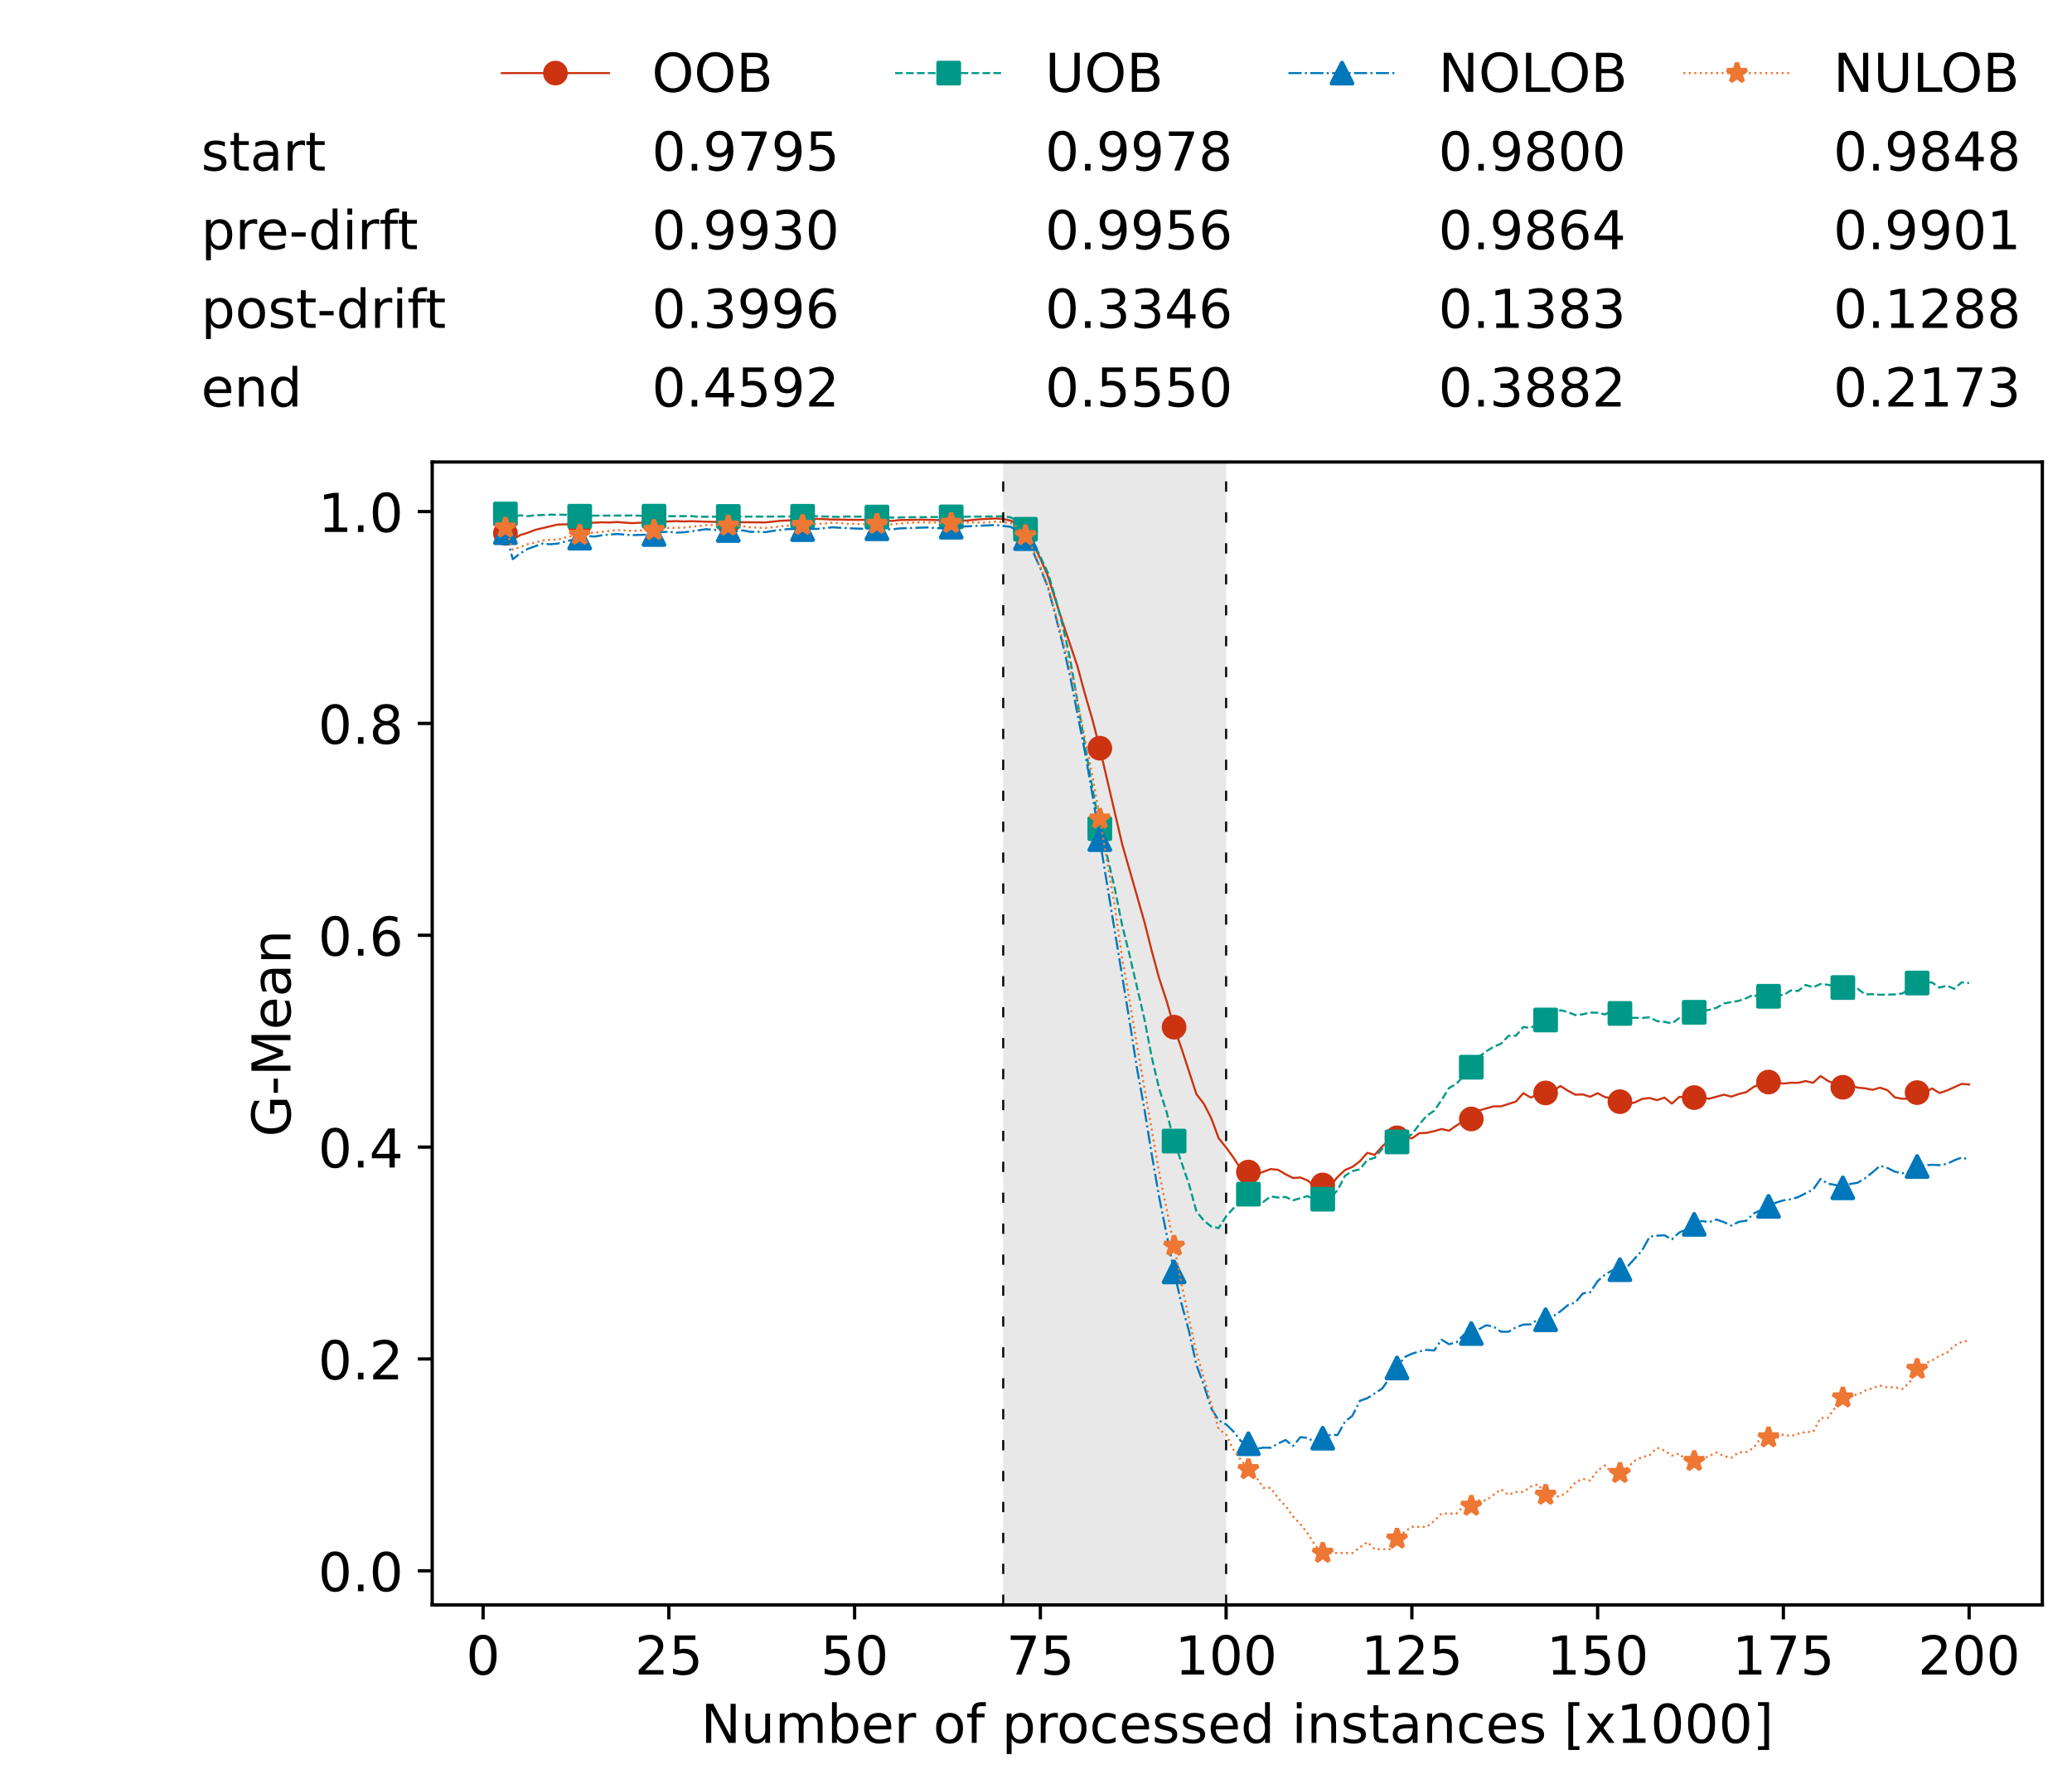 <?xml version="1.0" encoding="utf-8" standalone="no"?>
<!DOCTYPE svg PUBLIC "-//W3C//DTD SVG 1.1//EN"
  "http://www.w3.org/Graphics/SVG/1.1/DTD/svg11.dtd">
<!-- Created with matplotlib (https://matplotlib.org/) -->
<svg height="432.615pt" version="1.1" viewBox="0 0 502.65 432.615" width="502.65pt" xmlns="http://www.w3.org/2000/svg" xmlns:xlink="http://www.w3.org/1999/xlink">
 <defs>
  <style type="text/css">*{stroke-linecap:butt;stroke-linejoin:round;}</style>
 </defs>
 <g id="figure_1">
  <g id="patch_1">
   <path d="M 0 432.615 
L 502.65 432.615 
L 502.65 0 
L 0 0 
z
" style="fill:#ffffff;"/>
  </g>
  <g id="axes_1">
   <g id="patch_2">
    <path d="M 104.85 389.252 
L 495.45 389.252 
L 495.45 112.052 
L 104.85 112.052 
z
" style="fill:#ffffff;"/>
   </g>
   <g id="patch_3">
    <path clip-path="url(#pedff93d689)" d="M 297.446 389.252 
L 297.446 112.052 
L 243.372 112.052 
L 243.372 389.252 
z
" style="fill:#d3d3d3;opacity:0.5;"/>
   </g>
   <g id="matplotlib.axis_1">
    <g id="xtick_1">
     <g id="line2d_1">
      <defs>
       <path d="M 0 0 
L 0 3.5 
" id="m3e1d2955bc" style="stroke:#000000;stroke-width:0.8;"/>
      </defs>
      <g>
       <use style="stroke:#000000;stroke-width:0.8;" x="117.197" xlink:href="#m3e1d2955bc" y="389.252"/>
      </g>
     </g>
     <g id="text_1">
      <!-- 0 -->
      <g transform="translate(113.061 406.13)scale(0.13 -0.13)">
       <defs>
        <path d="M 31.781 66.406 
Q 24.172 66.406 20.328 58.906 
Q 16.5 51.422 16.5 36.375 
Q 16.5 21.391 20.328 13.891 
Q 24.172 6.391 31.781 6.391 
Q 39.453 6.391 43.281 13.891 
Q 47.125 21.391 47.125 36.375 
Q 47.125 51.422 43.281 58.906 
Q 39.453 66.406 31.781 66.406 
z
M 31.781 74.219 
Q 44.047 74.219 50.516 64.516 
Q 56.984 54.828 56.984 36.375 
Q 56.984 17.969 50.516 8.266 
Q 44.047 -1.422 31.781 -1.422 
Q 19.531 -1.422 13.062 8.266 
Q 6.594 17.969 6.594 36.375 
Q 6.594 54.828 13.062 64.516 
Q 19.531 74.219 31.781 74.219 
z
" id="DejaVuSans-48"/>
       </defs>
       <use xlink:href="#DejaVuSans-48"/>
      </g>
     </g>
    </g>
    <g id="xtick_2">
     <g id="line2d_2">
      <g>
       <use style="stroke:#000000;stroke-width:0.8;" x="162.259" xlink:href="#m3e1d2955bc" y="389.252"/>
      </g>
     </g>
     <g id="text_2">
      <!-- 25 -->
      <g transform="translate(153.988 406.13)scale(0.13 -0.13)">
       <defs>
        <path d="M 19.188 8.297 
L 53.609 8.297 
L 53.609 0 
L 7.328 0 
L 7.328 8.297 
Q 12.938 14.109 22.625 23.891 
Q 32.328 33.688 34.812 36.531 
Q 39.547 41.844 41.422 45.531 
Q 43.312 49.219 43.312 52.781 
Q 43.312 58.594 39.234 62.25 
Q 35.156 65.922 28.609 65.922 
Q 23.969 65.922 18.812 64.312 
Q 13.672 62.703 7.812 59.422 
L 7.812 69.391 
Q 13.766 71.781 18.938 73 
Q 24.125 74.219 28.422 74.219 
Q 39.75 74.219 46.484 68.547 
Q 53.219 62.891 53.219 53.422 
Q 53.219 48.922 51.531 44.891 
Q 49.859 40.875 45.406 35.406 
Q 44.188 33.984 37.641 27.219 
Q 31.109 20.453 19.188 8.297 
z
" id="DejaVuSans-50"/>
        <path d="M 10.797 72.906 
L 49.516 72.906 
L 49.516 64.594 
L 19.828 64.594 
L 19.828 46.734 
Q 21.969 47.469 24.109 47.828 
Q 26.266 48.188 28.422 48.188 
Q 40.625 48.188 47.75 41.5 
Q 54.891 34.812 54.891 23.391 
Q 54.891 11.625 47.562 5.094 
Q 40.234 -1.422 26.906 -1.422 
Q 22.312 -1.422 17.547 -0.641 
Q 12.797 0.141 7.719 1.703 
L 7.719 11.625 
Q 12.109 9.234 16.797 8.062 
Q 21.484 6.891 26.703 6.891 
Q 35.156 6.891 40.078 11.328 
Q 45.016 15.766 45.016 23.391 
Q 45.016 31 40.078 35.438 
Q 35.156 39.891 26.703 39.891 
Q 22.75 39.891 18.812 39.016 
Q 14.891 38.141 10.797 36.281 
z
" id="DejaVuSans-53"/>
       </defs>
       <use xlink:href="#DejaVuSans-50"/>
       <use x="63.623" xlink:href="#DejaVuSans-53"/>
      </g>
     </g>
    </g>
    <g id="xtick_3">
     <g id="line2d_3">
      <g>
       <use style="stroke:#000000;stroke-width:0.8;" x="207.322" xlink:href="#m3e1d2955bc" y="389.252"/>
      </g>
     </g>
     <g id="text_3">
      <!-- 50 -->
      <g transform="translate(199.05 406.13)scale(0.13 -0.13)">
       <use xlink:href="#DejaVuSans-53"/>
       <use x="63.623" xlink:href="#DejaVuSans-48"/>
      </g>
     </g>
    </g>
    <g id="xtick_4">
     <g id="line2d_4">
      <g>
       <use style="stroke:#000000;stroke-width:0.8;" x="252.384" xlink:href="#m3e1d2955bc" y="389.252"/>
      </g>
     </g>
     <g id="text_4">
      <!-- 75 -->
      <g transform="translate(244.113 406.13)scale(0.13 -0.13)">
       <defs>
        <path d="M 8.203 72.906 
L 55.078 72.906 
L 55.078 68.703 
L 28.609 0 
L 18.312 0 
L 43.219 64.594 
L 8.203 64.594 
z
" id="DejaVuSans-55"/>
       </defs>
       <use xlink:href="#DejaVuSans-55"/>
       <use x="63.623" xlink:href="#DejaVuSans-53"/>
      </g>
     </g>
    </g>
    <g id="xtick_5">
     <g id="line2d_5">
      <g>
       <use style="stroke:#000000;stroke-width:0.8;" x="297.446" xlink:href="#m3e1d2955bc" y="389.252"/>
      </g>
     </g>
     <g id="text_5">
      <!-- 100 -->
      <g transform="translate(285.039 406.13)scale(0.13 -0.13)">
       <defs>
        <path d="M 12.406 8.297 
L 28.516 8.297 
L 28.516 63.922 
L 10.984 60.406 
L 10.984 69.391 
L 28.422 72.906 
L 38.281 72.906 
L 38.281 8.297 
L 54.391 8.297 
L 54.391 0 
L 12.406 0 
z
" id="DejaVuSans-49"/>
       </defs>
       <use xlink:href="#DejaVuSans-49"/>
       <use x="63.623" xlink:href="#DejaVuSans-48"/>
       <use x="127.246" xlink:href="#DejaVuSans-48"/>
      </g>
     </g>
    </g>
    <g id="xtick_6">
     <g id="line2d_6">
      <g>
       <use style="stroke:#000000;stroke-width:0.8;" x="342.509" xlink:href="#m3e1d2955bc" y="389.252"/>
      </g>
     </g>
     <g id="text_6">
      <!-- 125 -->
      <g transform="translate(330.102 406.13)scale(0.13 -0.13)">
       <use xlink:href="#DejaVuSans-49"/>
       <use x="63.623" xlink:href="#DejaVuSans-50"/>
       <use x="127.246" xlink:href="#DejaVuSans-53"/>
      </g>
     </g>
    </g>
    <g id="xtick_7">
     <g id="line2d_7">
      <g>
       <use style="stroke:#000000;stroke-width:0.8;" x="387.571" xlink:href="#m3e1d2955bc" y="389.252"/>
      </g>
     </g>
     <g id="text_7">
      <!-- 150 -->
      <g transform="translate(375.164 406.13)scale(0.13 -0.13)">
       <use xlink:href="#DejaVuSans-49"/>
       <use x="63.623" xlink:href="#DejaVuSans-53"/>
       <use x="127.246" xlink:href="#DejaVuSans-48"/>
      </g>
     </g>
    </g>
    <g id="xtick_8">
     <g id="line2d_8">
      <g>
       <use style="stroke:#000000;stroke-width:0.8;" x="432.633" xlink:href="#m3e1d2955bc" y="389.252"/>
      </g>
     </g>
     <g id="text_8">
      <!-- 175 -->
      <g transform="translate(420.226 406.13)scale(0.13 -0.13)">
       <use xlink:href="#DejaVuSans-49"/>
       <use x="63.623" xlink:href="#DejaVuSans-55"/>
       <use x="127.246" xlink:href="#DejaVuSans-53"/>
      </g>
     </g>
    </g>
    <g id="xtick_9">
     <g id="line2d_9">
      <g>
       <use style="stroke:#000000;stroke-width:0.8;" x="477.695" xlink:href="#m3e1d2955bc" y="389.252"/>
      </g>
     </g>
     <g id="text_9">
      <!-- 200 -->
      <g transform="translate(465.289 406.13)scale(0.13 -0.13)">
       <use xlink:href="#DejaVuSans-50"/>
       <use x="63.623" xlink:href="#DejaVuSans-48"/>
       <use x="127.246" xlink:href="#DejaVuSans-48"/>
      </g>
     </g>
    </g>
    <g id="text_10">
     <!-- Number of processed instances [x1000] -->
     <g transform="translate(170.025 422.711)scale(0.13 -0.13)">
      <defs>
       <path d="M 9.812 72.906 
L 23.094 72.906 
L 55.422 11.922 
L 55.422 72.906 
L 64.984 72.906 
L 64.984 0 
L 51.703 0 
L 19.391 60.984 
L 19.391 0 
L 9.812 0 
z
" id="DejaVuSans-78"/>
       <path d="M 8.5 21.578 
L 8.5 54.688 
L 17.484 54.688 
L 17.484 21.922 
Q 17.484 14.156 20.5 10.266 
Q 23.531 6.391 29.594 6.391 
Q 36.859 6.391 41.078 11.031 
Q 45.312 15.672 45.312 23.688 
L 45.312 54.688 
L 54.297 54.688 
L 54.297 0 
L 45.312 0 
L 45.312 8.406 
Q 42.047 3.422 37.719 1 
Q 33.406 -1.422 27.688 -1.422 
Q 18.266 -1.422 13.375 4.438 
Q 8.5 10.297 8.5 21.578 
z
M 31.109 56 
z
" id="DejaVuSans-117"/>
       <path d="M 52 44.188 
Q 55.375 50.25 60.062 53.125 
Q 64.75 56 71.094 56 
Q 79.641 56 84.281 50.016 
Q 88.922 44.047 88.922 33.016 
L 88.922 0 
L 79.891 0 
L 79.891 32.719 
Q 79.891 40.578 77.094 44.375 
Q 74.312 48.188 68.609 48.188 
Q 61.625 48.188 57.562 43.547 
Q 53.516 38.922 53.516 30.906 
L 53.516 0 
L 44.484 0 
L 44.484 32.719 
Q 44.484 40.625 41.703 44.406 
Q 38.922 48.188 33.109 48.188 
Q 26.219 48.188 22.156 43.531 
Q 18.109 38.875 18.109 30.906 
L 18.109 0 
L 9.078 0 
L 9.078 54.688 
L 18.109 54.688 
L 18.109 46.188 
Q 21.188 51.219 25.484 53.609 
Q 29.781 56 35.688 56 
Q 41.656 56 45.828 52.969 
Q 50 49.953 52 44.188 
z
" id="DejaVuSans-109"/>
       <path d="M 48.688 27.297 
Q 48.688 37.203 44.609 42.844 
Q 40.531 48.484 33.406 48.484 
Q 26.266 48.484 22.188 42.844 
Q 18.109 37.203 18.109 27.297 
Q 18.109 17.391 22.188 11.75 
Q 26.266 6.109 33.406 6.109 
Q 40.531 6.109 44.609 11.75 
Q 48.688 17.391 48.688 27.297 
z
M 18.109 46.391 
Q 20.953 51.266 25.266 53.625 
Q 29.594 56 35.594 56 
Q 45.562 56 51.781 48.094 
Q 58.016 40.188 58.016 27.297 
Q 58.016 14.406 51.781 6.484 
Q 45.562 -1.422 35.594 -1.422 
Q 29.594 -1.422 25.266 0.953 
Q 20.953 3.328 18.109 8.203 
L 18.109 0 
L 9.078 0 
L 9.078 75.984 
L 18.109 75.984 
z
" id="DejaVuSans-98"/>
       <path d="M 56.203 29.594 
L 56.203 25.203 
L 14.891 25.203 
Q 15.484 15.922 20.484 11.062 
Q 25.484 6.203 34.422 6.203 
Q 39.594 6.203 44.453 7.469 
Q 49.312 8.734 54.109 11.281 
L 54.109 2.781 
Q 49.266 0.734 44.188 -0.344 
Q 39.109 -1.422 33.891 -1.422 
Q 20.797 -1.422 13.156 6.188 
Q 5.516 13.812 5.516 26.812 
Q 5.516 40.234 12.766 48.109 
Q 20.016 56 32.328 56 
Q 43.359 56 49.781 48.891 
Q 56.203 41.797 56.203 29.594 
z
M 47.219 32.234 
Q 47.125 39.594 43.094 43.984 
Q 39.062 48.391 32.422 48.391 
Q 24.906 48.391 20.391 44.141 
Q 15.875 39.891 15.188 32.172 
z
" id="DejaVuSans-101"/>
       <path d="M 41.109 46.297 
Q 39.594 47.172 37.812 47.578 
Q 36.031 48 33.891 48 
Q 26.266 48 22.188 43.047 
Q 18.109 38.094 18.109 28.812 
L 18.109 0 
L 9.078 0 
L 9.078 54.688 
L 18.109 54.688 
L 18.109 46.188 
Q 20.953 51.172 25.484 53.578 
Q 30.031 56 36.531 56 
Q 37.453 56 38.578 55.875 
Q 39.703 55.766 41.062 55.516 
z
" id="DejaVuSans-114"/>
       <path id="DejaVuSans-32"/>
       <path d="M 30.609 48.391 
Q 23.391 48.391 19.188 42.75 
Q 14.984 37.109 14.984 27.297 
Q 14.984 17.484 19.156 11.844 
Q 23.344 6.203 30.609 6.203 
Q 37.797 6.203 41.984 11.859 
Q 46.188 17.531 46.188 27.297 
Q 46.188 37.016 41.984 42.703 
Q 37.797 48.391 30.609 48.391 
z
M 30.609 56 
Q 42.328 56 49.016 48.375 
Q 55.719 40.766 55.719 27.297 
Q 55.719 13.875 49.016 6.219 
Q 42.328 -1.422 30.609 -1.422 
Q 18.844 -1.422 12.172 6.219 
Q 5.516 13.875 5.516 27.297 
Q 5.516 40.766 12.172 48.375 
Q 18.844 56 30.609 56 
z
" id="DejaVuSans-111"/>
       <path d="M 37.109 75.984 
L 37.109 68.5 
L 28.516 68.5 
Q 23.688 68.5 21.797 66.547 
Q 19.922 64.594 19.922 59.516 
L 19.922 54.688 
L 34.719 54.688 
L 34.719 47.703 
L 19.922 47.703 
L 19.922 0 
L 10.891 0 
L 10.891 47.703 
L 2.297 47.703 
L 2.297 54.688 
L 10.891 54.688 
L 10.891 58.5 
Q 10.891 67.625 15.141 71.797 
Q 19.391 75.984 28.609 75.984 
z
" id="DejaVuSans-102"/>
       <path d="M 18.109 8.203 
L 18.109 -20.797 
L 9.078 -20.797 
L 9.078 54.688 
L 18.109 54.688 
L 18.109 46.391 
Q 20.953 51.266 25.266 53.625 
Q 29.594 56 35.594 56 
Q 45.562 56 51.781 48.094 
Q 58.016 40.188 58.016 27.297 
Q 58.016 14.406 51.781 6.484 
Q 45.562 -1.422 35.594 -1.422 
Q 29.594 -1.422 25.266 0.953 
Q 20.953 3.328 18.109 8.203 
z
M 48.688 27.297 
Q 48.688 37.203 44.609 42.844 
Q 40.531 48.484 33.406 48.484 
Q 26.266 48.484 22.188 42.844 
Q 18.109 37.203 18.109 27.297 
Q 18.109 17.391 22.188 11.75 
Q 26.266 6.109 33.406 6.109 
Q 40.531 6.109 44.609 11.75 
Q 48.688 17.391 48.688 27.297 
z
" id="DejaVuSans-112"/>
       <path d="M 48.781 52.594 
L 48.781 44.188 
Q 44.969 46.297 41.141 47.344 
Q 37.312 48.391 33.406 48.391 
Q 24.656 48.391 19.812 42.844 
Q 14.984 37.312 14.984 27.297 
Q 14.984 17.281 19.812 11.734 
Q 24.656 6.203 33.406 6.203 
Q 37.312 6.203 41.141 7.25 
Q 44.969 8.297 48.781 10.406 
L 48.781 2.094 
Q 45.016 0.344 40.984 -0.531 
Q 36.969 -1.422 32.422 -1.422 
Q 20.062 -1.422 12.781 6.344 
Q 5.516 14.109 5.516 27.297 
Q 5.516 40.672 12.859 48.328 
Q 20.219 56 33.016 56 
Q 37.156 56 41.109 55.141 
Q 45.062 54.297 48.781 52.594 
z
" id="DejaVuSans-99"/>
       <path d="M 44.281 53.078 
L 44.281 44.578 
Q 40.484 46.531 36.375 47.5 
Q 32.281 48.484 27.875 48.484 
Q 21.188 48.484 17.844 46.438 
Q 14.5 44.391 14.5 40.281 
Q 14.5 37.156 16.891 35.375 
Q 19.281 33.594 26.516 31.984 
L 29.594 31.297 
Q 39.156 29.25 43.188 25.516 
Q 47.219 21.781 47.219 15.094 
Q 47.219 7.469 41.188 3.016 
Q 35.156 -1.422 24.609 -1.422 
Q 20.219 -1.422 15.453 -0.562 
Q 10.688 0.297 5.422 2 
L 5.422 11.281 
Q 10.406 8.688 15.234 7.391 
Q 20.062 6.109 24.812 6.109 
Q 31.156 6.109 34.562 8.281 
Q 37.984 10.453 37.984 14.406 
Q 37.984 18.062 35.516 20.016 
Q 33.062 21.969 24.703 23.781 
L 21.578 24.516 
Q 13.234 26.266 9.516 29.906 
Q 5.812 33.547 5.812 39.891 
Q 5.812 47.609 11.281 51.797 
Q 16.75 56 26.812 56 
Q 31.781 56 36.172 55.266 
Q 40.578 54.547 44.281 53.078 
z
" id="DejaVuSans-115"/>
       <path d="M 45.406 46.391 
L 45.406 75.984 
L 54.391 75.984 
L 54.391 0 
L 45.406 0 
L 45.406 8.203 
Q 42.578 3.328 38.25 0.953 
Q 33.938 -1.422 27.875 -1.422 
Q 17.969 -1.422 11.734 6.484 
Q 5.516 14.406 5.516 27.297 
Q 5.516 40.188 11.734 48.094 
Q 17.969 56 27.875 56 
Q 33.938 56 38.25 53.625 
Q 42.578 51.266 45.406 46.391 
z
M 14.797 27.297 
Q 14.797 17.391 18.875 11.75 
Q 22.953 6.109 30.078 6.109 
Q 37.203 6.109 41.297 11.75 
Q 45.406 17.391 45.406 27.297 
Q 45.406 37.203 41.297 42.844 
Q 37.203 48.484 30.078 48.484 
Q 22.953 48.484 18.875 42.844 
Q 14.797 37.203 14.797 27.297 
z
" id="DejaVuSans-100"/>
       <path d="M 9.422 54.688 
L 18.406 54.688 
L 18.406 0 
L 9.422 0 
z
M 9.422 75.984 
L 18.406 75.984 
L 18.406 64.594 
L 9.422 64.594 
z
" id="DejaVuSans-105"/>
       <path d="M 54.891 33.016 
L 54.891 0 
L 45.906 0 
L 45.906 32.719 
Q 45.906 40.484 42.875 44.328 
Q 39.844 48.188 33.797 48.188 
Q 26.516 48.188 22.312 43.547 
Q 18.109 38.922 18.109 30.906 
L 18.109 0 
L 9.078 0 
L 9.078 54.688 
L 18.109 54.688 
L 18.109 46.188 
Q 21.344 51.125 25.703 53.562 
Q 30.078 56 35.797 56 
Q 45.219 56 50.047 50.172 
Q 54.891 44.344 54.891 33.016 
z
" id="DejaVuSans-110"/>
       <path d="M 18.312 70.219 
L 18.312 54.688 
L 36.812 54.688 
L 36.812 47.703 
L 18.312 47.703 
L 18.312 18.016 
Q 18.312 11.328 20.141 9.422 
Q 21.969 7.516 27.594 7.516 
L 36.812 7.516 
L 36.812 0 
L 27.594 0 
Q 17.188 0 13.234 3.875 
Q 9.281 7.766 9.281 18.016 
L 9.281 47.703 
L 2.688 47.703 
L 2.688 54.688 
L 9.281 54.688 
L 9.281 70.219 
z
" id="DejaVuSans-116"/>
       <path d="M 34.281 27.484 
Q 23.391 27.484 19.188 25 
Q 14.984 22.516 14.984 16.5 
Q 14.984 11.719 18.141 8.906 
Q 21.297 6.109 26.703 6.109 
Q 34.188 6.109 38.703 11.406 
Q 43.219 16.703 43.219 25.484 
L 43.219 27.484 
z
M 52.203 31.203 
L 52.203 0 
L 43.219 0 
L 43.219 8.297 
Q 40.141 3.328 35.547 0.953 
Q 30.953 -1.422 24.312 -1.422 
Q 15.922 -1.422 10.953 3.297 
Q 6 8.016 6 15.922 
Q 6 25.141 12.172 29.828 
Q 18.359 34.516 30.609 34.516 
L 43.219 34.516 
L 43.219 35.406 
Q 43.219 41.609 39.141 45 
Q 35.062 48.391 27.688 48.391 
Q 23 48.391 18.547 47.266 
Q 14.109 46.141 10.016 43.891 
L 10.016 52.203 
Q 14.938 54.109 19.578 55.047 
Q 24.219 56 28.609 56 
Q 40.484 56 46.344 49.844 
Q 52.203 43.703 52.203 31.203 
z
" id="DejaVuSans-97"/>
       <path d="M 8.594 75.984 
L 29.297 75.984 
L 29.297 69 
L 17.578 69 
L 17.578 -6.203 
L 29.297 -6.203 
L 29.297 -13.188 
L 8.594 -13.188 
z
" id="DejaVuSans-91"/>
       <path d="M 54.891 54.688 
L 35.109 28.078 
L 55.906 0 
L 45.312 0 
L 29.391 21.484 
L 13.484 0 
L 2.875 0 
L 24.125 28.609 
L 4.688 54.688 
L 15.281 54.688 
L 29.781 35.203 
L 44.281 54.688 
z
" id="DejaVuSans-120"/>
       <path d="M 30.422 75.984 
L 30.422 -13.188 
L 9.719 -13.188 
L 9.719 -6.203 
L 21.391 -6.203 
L 21.391 69 
L 9.719 69 
L 9.719 75.984 
z
" id="DejaVuSans-93"/>
      </defs>
      <use xlink:href="#DejaVuSans-78"/>
      <use x="74.805" xlink:href="#DejaVuSans-117"/>
      <use x="138.184" xlink:href="#DejaVuSans-109"/>
      <use x="235.596" xlink:href="#DejaVuSans-98"/>
      <use x="299.072" xlink:href="#DejaVuSans-101"/>
      <use x="360.596" xlink:href="#DejaVuSans-114"/>
      <use x="401.709" xlink:href="#DejaVuSans-32"/>
      <use x="433.496" xlink:href="#DejaVuSans-111"/>
      <use x="494.678" xlink:href="#DejaVuSans-102"/>
      <use x="529.883" xlink:href="#DejaVuSans-32"/>
      <use x="561.67" xlink:href="#DejaVuSans-112"/>
      <use x="625.146" xlink:href="#DejaVuSans-114"/>
      <use x="664.01" xlink:href="#DejaVuSans-111"/>
      <use x="725.191" xlink:href="#DejaVuSans-99"/>
      <use x="780.172" xlink:href="#DejaVuSans-101"/>
      <use x="841.695" xlink:href="#DejaVuSans-115"/>
      <use x="893.795" xlink:href="#DejaVuSans-115"/>
      <use x="945.895" xlink:href="#DejaVuSans-101"/>
      <use x="1007.418" xlink:href="#DejaVuSans-100"/>
      <use x="1070.895" xlink:href="#DejaVuSans-32"/>
      <use x="1102.682" xlink:href="#DejaVuSans-105"/>
      <use x="1130.465" xlink:href="#DejaVuSans-110"/>
      <use x="1193.844" xlink:href="#DejaVuSans-115"/>
      <use x="1245.943" xlink:href="#DejaVuSans-116"/>
      <use x="1285.152" xlink:href="#DejaVuSans-97"/>
      <use x="1346.432" xlink:href="#DejaVuSans-110"/>
      <use x="1409.811" xlink:href="#DejaVuSans-99"/>
      <use x="1464.791" xlink:href="#DejaVuSans-101"/>
      <use x="1526.314" xlink:href="#DejaVuSans-115"/>
      <use x="1578.414" xlink:href="#DejaVuSans-32"/>
      <use x="1610.201" xlink:href="#DejaVuSans-91"/>
      <use x="1649.215" xlink:href="#DejaVuSans-120"/>
      <use x="1708.395" xlink:href="#DejaVuSans-49"/>
      <use x="1772.018" xlink:href="#DejaVuSans-48"/>
      <use x="1835.641" xlink:href="#DejaVuSans-48"/>
      <use x="1899.264" xlink:href="#DejaVuSans-48"/>
      <use x="1962.887" xlink:href="#DejaVuSans-93"/>
     </g>
    </g>
   </g>
   <g id="matplotlib.axis_2">
    <g id="ytick_1">
     <g id="line2d_10">
      <defs>
       <path d="M 0 0 
L -3.5 0 
" id="m963dbcdb99" style="stroke:#000000;stroke-width:0.8;"/>
      </defs>
      <g>
       <use style="stroke:#000000;stroke-width:0.8;" x="104.85" xlink:href="#m963dbcdb99" y="380.977"/>
      </g>
     </g>
     <g id="text_11">
      <!-- 0.0 -->
      <g transform="translate(77.176 385.916)scale(0.13 -0.13)">
       <defs>
        <path d="M 10.688 12.406 
L 21 12.406 
L 21 0 
L 10.688 0 
z
" id="DejaVuSans-46"/>
       </defs>
       <use xlink:href="#DejaVuSans-48"/>
       <use x="63.623" xlink:href="#DejaVuSans-46"/>
       <use x="95.41" xlink:href="#DejaVuSans-48"/>
      </g>
     </g>
    </g>
    <g id="ytick_2">
     <g id="line2d_11">
      <g>
       <use style="stroke:#000000;stroke-width:0.8;" x="104.85" xlink:href="#m963dbcdb99" y="329.597"/>
      </g>
     </g>
     <g id="text_12">
      <!-- 0.2 -->
      <g transform="translate(77.176 334.536)scale(0.13 -0.13)">
       <use xlink:href="#DejaVuSans-48"/>
       <use x="63.623" xlink:href="#DejaVuSans-46"/>
       <use x="95.41" xlink:href="#DejaVuSans-50"/>
      </g>
     </g>
    </g>
    <g id="ytick_3">
     <g id="line2d_12">
      <g>
       <use style="stroke:#000000;stroke-width:0.8;" x="104.85" xlink:href="#m963dbcdb99" y="278.217"/>
      </g>
     </g>
     <g id="text_13">
      <!-- 0.4 -->
      <g transform="translate(77.176 283.156)scale(0.13 -0.13)">
       <defs>
        <path d="M 37.797 64.312 
L 12.891 25.391 
L 37.797 25.391 
z
M 35.203 72.906 
L 47.609 72.906 
L 47.609 25.391 
L 58.016 25.391 
L 58.016 17.188 
L 47.609 17.188 
L 47.609 0 
L 37.797 0 
L 37.797 17.188 
L 4.891 17.188 
L 4.891 26.703 
z
" id="DejaVuSans-52"/>
       </defs>
       <use xlink:href="#DejaVuSans-48"/>
       <use x="63.623" xlink:href="#DejaVuSans-46"/>
       <use x="95.41" xlink:href="#DejaVuSans-52"/>
      </g>
     </g>
    </g>
    <g id="ytick_4">
     <g id="line2d_13">
      <g>
       <use style="stroke:#000000;stroke-width:0.8;" x="104.85" xlink:href="#m963dbcdb99" y="226.836"/>
      </g>
     </g>
     <g id="text_14">
      <!-- 0.6 -->
      <g transform="translate(77.176 231.775)scale(0.13 -0.13)">
       <defs>
        <path d="M 33.016 40.375 
Q 26.375 40.375 22.484 35.828 
Q 18.609 31.297 18.609 23.391 
Q 18.609 15.531 22.484 10.953 
Q 26.375 6.391 33.016 6.391 
Q 39.656 6.391 43.531 10.953 
Q 47.406 15.531 47.406 23.391 
Q 47.406 31.297 43.531 35.828 
Q 39.656 40.375 33.016 40.375 
z
M 52.594 71.297 
L 52.594 62.312 
Q 48.875 64.062 45.094 64.984 
Q 41.312 65.922 37.594 65.922 
Q 27.828 65.922 22.672 59.328 
Q 17.531 52.734 16.797 39.406 
Q 19.672 43.656 24.016 45.922 
Q 28.375 48.188 33.594 48.188 
Q 44.578 48.188 50.953 41.516 
Q 57.328 34.859 57.328 23.391 
Q 57.328 12.156 50.688 5.359 
Q 44.047 -1.422 33.016 -1.422 
Q 20.359 -1.422 13.672 8.266 
Q 6.984 17.969 6.984 36.375 
Q 6.984 53.656 15.188 63.938 
Q 23.391 74.219 37.203 74.219 
Q 40.922 74.219 44.703 73.484 
Q 48.484 72.75 52.594 71.297 
z
" id="DejaVuSans-54"/>
       </defs>
       <use xlink:href="#DejaVuSans-48"/>
       <use x="63.623" xlink:href="#DejaVuSans-46"/>
       <use x="95.41" xlink:href="#DejaVuSans-54"/>
      </g>
     </g>
    </g>
    <g id="ytick_5">
     <g id="line2d_14">
      <g>
       <use style="stroke:#000000;stroke-width:0.8;" x="104.85" xlink:href="#m963dbcdb99" y="175.456"/>
      </g>
     </g>
     <g id="text_15">
      <!-- 0.8 -->
      <g transform="translate(77.176 180.395)scale(0.13 -0.13)">
       <defs>
        <path d="M 31.781 34.625 
Q 24.75 34.625 20.719 30.859 
Q 16.703 27.094 16.703 20.516 
Q 16.703 13.922 20.719 10.156 
Q 24.75 6.391 31.781 6.391 
Q 38.812 6.391 42.859 10.172 
Q 46.922 13.969 46.922 20.516 
Q 46.922 27.094 42.891 30.859 
Q 38.875 34.625 31.781 34.625 
z
M 21.922 38.812 
Q 15.578 40.375 12.031 44.719 
Q 8.5 49.078 8.5 55.328 
Q 8.5 64.062 14.719 69.141 
Q 20.953 74.219 31.781 74.219 
Q 42.672 74.219 48.875 69.141 
Q 55.078 64.062 55.078 55.328 
Q 55.078 49.078 51.531 44.719 
Q 48 40.375 41.703 38.812 
Q 48.828 37.156 52.797 32.312 
Q 56.781 27.484 56.781 20.516 
Q 56.781 9.906 50.312 4.234 
Q 43.844 -1.422 31.781 -1.422 
Q 19.734 -1.422 13.25 4.234 
Q 6.781 9.906 6.781 20.516 
Q 6.781 27.484 10.781 32.312 
Q 14.797 37.156 21.922 38.812 
z
M 18.312 54.391 
Q 18.312 48.734 21.844 45.562 
Q 25.391 42.391 31.781 42.391 
Q 38.141 42.391 41.719 45.562 
Q 45.312 48.734 45.312 54.391 
Q 45.312 60.062 41.719 63.234 
Q 38.141 66.406 31.781 66.406 
Q 25.391 66.406 21.844 63.234 
Q 18.312 60.062 18.312 54.391 
z
" id="DejaVuSans-56"/>
       </defs>
       <use xlink:href="#DejaVuSans-48"/>
       <use x="63.623" xlink:href="#DejaVuSans-46"/>
       <use x="95.41" xlink:href="#DejaVuSans-56"/>
      </g>
     </g>
    </g>
    <g id="ytick_6">
     <g id="line2d_15">
      <g>
       <use style="stroke:#000000;stroke-width:0.8;" x="104.85" xlink:href="#m963dbcdb99" y="124.076"/>
      </g>
     </g>
     <g id="text_16">
      <!-- 1.0 -->
      <g transform="translate(77.176 129.015)scale(0.13 -0.13)">
       <use xlink:href="#DejaVuSans-49"/>
       <use x="63.623" xlink:href="#DejaVuSans-46"/>
       <use x="95.41" xlink:href="#DejaVuSans-48"/>
      </g>
     </g>
    </g>
    <g id="text_17">
     <!-- G-Mean -->
     <g transform="translate(70.472 275.744)rotate(-90)scale(0.13 -0.13)">
      <defs>
       <path d="M 59.516 10.406 
L 59.516 29.984 
L 43.406 29.984 
L 43.406 38.094 
L 69.281 38.094 
L 69.281 6.781 
Q 63.578 2.734 56.688 0.656 
Q 49.812 -1.422 42 -1.422 
Q 24.906 -1.422 15.25 8.562 
Q 5.609 18.562 5.609 36.375 
Q 5.609 54.25 15.25 64.234 
Q 24.906 74.219 42 74.219 
Q 49.125 74.219 55.547 72.453 
Q 61.969 70.703 67.391 67.281 
L 67.391 56.781 
Q 61.922 61.422 55.766 63.766 
Q 49.609 66.109 42.828 66.109 
Q 29.438 66.109 22.719 58.641 
Q 16.016 51.172 16.016 36.375 
Q 16.016 21.625 22.719 14.156 
Q 29.438 6.688 42.828 6.688 
Q 48.047 6.688 52.141 7.594 
Q 56.25 8.5 59.516 10.406 
z
" id="DejaVuSans-71"/>
       <path d="M 4.891 31.391 
L 31.203 31.391 
L 31.203 23.391 
L 4.891 23.391 
z
" id="DejaVuSans-45"/>
       <path d="M 9.812 72.906 
L 24.516 72.906 
L 43.109 23.297 
L 61.812 72.906 
L 76.516 72.906 
L 76.516 0 
L 66.891 0 
L 66.891 64.016 
L 48.094 14.016 
L 38.188 14.016 
L 19.391 64.016 
L 19.391 0 
L 9.812 0 
z
" id="DejaVuSans-77"/>
      </defs>
      <use xlink:href="#DejaVuSans-71"/>
      <use x="77.49" xlink:href="#DejaVuSans-45"/>
      <use x="113.574" xlink:href="#DejaVuSans-77"/>
      <use x="199.854" xlink:href="#DejaVuSans-101"/>
      <use x="261.377" xlink:href="#DejaVuSans-97"/>
      <use x="322.656" xlink:href="#DejaVuSans-110"/>
     </g>
    </g>
   </g>
   <g id="line2d_16"/>
   <g id="line2d_17"/>
   <g id="line2d_18"/>
   <g id="line2d_19"/>
   <g id="line2d_20"/>
   <g id="line2d_21">
    <path clip-path="url(#pedff93d689)" d="M 122.605 129.347 
L 124.407 130.825 
L 126.21 129.773 
L 128.012 129.223 
L 129.815 128.514 
L 135.222 127.228 
L 138.827 127.118 
L 140.629 127.08 
L 142.432 126.841 
L 146.037 126.683 
L 147.839 126.727 
L 149.642 126.606 
L 153.247 126.882 
L 158.654 126.62 
L 162.259 126.459 
L 164.062 126.388 
L 165.864 126.477 
L 167.667 126.404 
L 171.272 126.53 
L 176.679 126.621 
L 185.692 126.704 
L 189.297 126.316 
L 196.507 125.98 
L 198.309 125.845 
L 201.914 126.006 
L 207.322 126.086 
L 212.729 126.086 
L 214.532 126.143 
L 216.334 126.357 
L 218.137 126.139 
L 221.742 126.08 
L 223.544 126.039 
L 228.952 126.173 
L 234.359 126.255 
L 237.964 125.923 
L 241.569 125.75 
L 243.372 125.873 
L 245.174 126.261 
L 246.976 127.292 
L 248.779 128.955 
L 250.581 131.774 
L 252.384 135.472 
L 254.186 139.684 
L 257.791 150.961 
L 261.396 161.64 
L 263.199 168.324 
L 265.001 174.485 
L 266.804 181.464 
L 272.211 204.672 
L 277.619 223.565 
L 279.421 230.702 
L 281.224 237.328 
L 283.026 242.819 
L 284.829 249.124 
L 286.631 254.3 
L 290.236 265.353 
L 292.039 267.694 
L 293.841 271.195 
L 295.644 276.066 
L 297.446 278.31 
L 299.249 280.784 
L 301.051 283.6 
L 304.656 284.866 
L 308.261 283.537 
L 310.064 283.728 
L 311.866 284.794 
L 313.669 285.707 
L 315.471 285.584 
L 317.274 286.339 
L 319.076 287.796 
L 320.879 287.386 
L 322.681 287.597 
L 324.484 285.469 
L 326.286 283.774 
L 328.089 283.017 
L 329.891 281.65 
L 331.694 279.595 
L 333.496 280.103 
L 335.299 278.063 
L 337.101 276.374 
L 340.706 275.515 
L 342.509 276.1 
L 344.311 274.851 
L 346.114 274.743 
L 347.916 274.348 
L 349.719 273.816 
L 351.521 274.244 
L 353.324 272.973 
L 355.126 271.868 
L 356.928 271.385 
L 358.731 269.345 
L 362.336 268.322 
L 364.138 268.333 
L 367.743 267.17 
L 369.546 265.128 
L 371.348 266.201 
L 373.151 265.358 
L 374.953 265.08 
L 376.756 264.556 
L 378.558 263.392 
L 380.361 264.542 
L 382.163 265.497 
L 383.966 265.441 
L 385.768 265.995 
L 387.571 265.141 
L 389.373 266.098 
L 391.176 266.408 
L 392.978 267.194 
L 394.781 267.831 
L 396.583 267.388 
L 398.386 266.518 
L 400.188 266.302 
L 401.991 266.823 
L 403.793 266.206 
L 405.596 267.667 
L 407.398 266.014 
L 411.003 266.202 
L 412.806 266.219 
L 414.608 266.482 
L 418.213 265.494 
L 420.016 265.967 
L 421.818 265.329 
L 423.621 264.891 
L 425.423 263.606 
L 427.226 262.856 
L 429.028 262.436 
L 430.831 262.404 
L 432.633 262.808 
L 434.436 262.603 
L 436.238 262.622 
L 438.041 262.2 
L 439.843 262.617 
L 441.646 260.973 
L 443.448 262.163 
L 447.053 263.696 
L 448.856 263.143 
L 450.658 263.791 
L 452.461 263.957 
L 454.263 264.316 
L 456.066 263.806 
L 457.868 264.389 
L 459.671 266.146 
L 461.473 266.499 
L 463.276 266.431 
L 465.078 264.996 
L 466.881 265.07 
L 468.683 263.974 
L 470.485 265.089 
L 472.288 264.501 
L 475.893 262.875 
L 477.695 263.02 
L 477.695 263.02 
" style="fill:none;stroke:#cc3311;stroke-linecap:square;stroke-width:0.5;"/>
    <defs>
     <path d="M 0 2.5 
C 0.663 2.5 1.299 2.237 1.768 1.768 
C 2.237 1.299 2.5 0.663 2.5 0 
C 2.5 -0.663 2.237 -1.299 1.768 -1.768 
C 1.299 -2.237 0.663 -2.5 0 -2.5 
C -0.663 -2.5 -1.299 -2.237 -1.768 -1.768 
C -2.237 -1.299 -2.5 -0.663 -2.5 0 
C -2.5 0.663 -2.237 1.299 -1.768 1.768 
C -1.299 2.237 -0.663 2.5 0 2.5 
z
" id="mc4a30720d6" style="stroke:#cc3311;"/>
    </defs>
    <g clip-path="url(#pedff93d689)">
     <use style="fill:#cc3311;stroke:#cc3311;" x="122.605" xlink:href="#mc4a30720d6" y="129.347"/>
     <use style="fill:#cc3311;stroke:#cc3311;" x="140.629" xlink:href="#mc4a30720d6" y="127.08"/>
     <use style="fill:#cc3311;stroke:#cc3311;" x="158.654" xlink:href="#mc4a30720d6" y="126.62"/>
     <use style="fill:#cc3311;stroke:#cc3311;" x="176.679" xlink:href="#mc4a30720d6" y="126.621"/>
     <use style="fill:#cc3311;stroke:#cc3311;" x="194.704" xlink:href="#mc4a30720d6" y="126.201"/>
     <use style="fill:#cc3311;stroke:#cc3311;" x="212.729" xlink:href="#mc4a30720d6" y="126.086"/>
     <use style="fill:#cc3311;stroke:#cc3311;" x="230.754" xlink:href="#mc4a30720d6" y="126.183"/>
     <use style="fill:#cc3311;stroke:#cc3311;" x="248.779" xlink:href="#mc4a30720d6" y="128.955"/>
     <use style="fill:#cc3311;stroke:#cc3311;" x="266.804" xlink:href="#mc4a30720d6" y="181.464"/>
     <use style="fill:#cc3311;stroke:#cc3311;" x="284.829" xlink:href="#mc4a30720d6" y="249.124"/>
     <use style="fill:#cc3311;stroke:#cc3311;" x="302.854" xlink:href="#mc4a30720d6" y="284.256"/>
     <use style="fill:#cc3311;stroke:#cc3311;" x="320.879" xlink:href="#mc4a30720d6" y="287.386"/>
     <use style="fill:#cc3311;stroke:#cc3311;" x="338.904" xlink:href="#mc4a30720d6" y="275.963"/>
     <use style="fill:#cc3311;stroke:#cc3311;" x="356.928" xlink:href="#mc4a30720d6" y="271.385"/>
     <use style="fill:#cc3311;stroke:#cc3311;" x="374.953" xlink:href="#mc4a30720d6" y="265.08"/>
     <use style="fill:#cc3311;stroke:#cc3311;" x="392.978" xlink:href="#mc4a30720d6" y="267.194"/>
     <use style="fill:#cc3311;stroke:#cc3311;" x="411.003" xlink:href="#mc4a30720d6" y="266.202"/>
     <use style="fill:#cc3311;stroke:#cc3311;" x="429.028" xlink:href="#mc4a30720d6" y="262.436"/>
     <use style="fill:#cc3311;stroke:#cc3311;" x="447.053" xlink:href="#mc4a30720d6" y="263.696"/>
     <use style="fill:#cc3311;stroke:#cc3311;" x="465.078" xlink:href="#mc4a30720d6" y="264.996"/>
    </g>
   </g>
   <g id="line2d_22"/>
   <g id="line2d_23"/>
   <g id="line2d_24"/>
   <g id="line2d_25"/>
   <g id="line2d_26">
    <path clip-path="url(#pedff93d689)" d="M 122.605 124.652 
L 124.407 125.358 
L 126.21 124.979 
L 128.012 125.187 
L 129.815 124.965 
L 133.419 124.832 
L 137.024 124.838 
L 140.629 125.2 
L 144.234 125.049 
L 147.839 125.049 
L 153.247 125.026 
L 158.654 125.187 
L 167.667 125.176 
L 169.469 125.333 
L 180.284 125.296 
L 191.099 125.271 
L 192.902 125.154 
L 194.704 125.219 
L 196.507 125.166 
L 203.717 125.375 
L 205.519 125.262 
L 214.532 125.392 
L 216.334 125.547 
L 219.939 125.458 
L 230.754 125.363 
L 243.372 125.214 
L 245.174 125.459 
L 246.976 126.477 
L 248.779 128.369 
L 250.581 131.245 
L 254.186 138.857 
L 255.989 144.852 
L 257.791 151.717 
L 259.594 159.809 
L 265.001 191.085 
L 266.804 200.978 
L 268.606 207.691 
L 270.409 215.317 
L 272.211 224.347 
L 274.014 231.604 
L 277.619 247.135 
L 279.421 256.489 
L 281.224 264.11 
L 283.026 269.763 
L 284.829 276.752 
L 288.434 287.18 
L 290.236 293.782 
L 292.039 296.036 
L 293.841 297.468 
L 295.644 297.859 
L 297.446 295.011 
L 299.249 293.013 
L 301.051 291.674 
L 302.854 289.625 
L 304.656 290.91 
L 306.459 291.515 
L 308.261 290.169 
L 310.064 290.444 
L 311.866 290.3 
L 313.669 291.131 
L 317.274 290.069 
L 319.076 291.575 
L 320.879 290.848 
L 322.681 290.606 
L 324.484 288.652 
L 326.286 285.154 
L 328.089 284.024 
L 329.891 283.608 
L 331.694 281.348 
L 333.496 280.806 
L 335.299 278.635 
L 337.101 277.222 
L 338.904 276.949 
L 340.706 276.126 
L 342.509 275.082 
L 344.311 272.703 
L 346.114 270.601 
L 347.916 269.395 
L 349.719 266.778 
L 351.521 263.875 
L 353.324 262.859 
L 356.928 258.831 
L 358.731 256.329 
L 360.533 254.995 
L 362.336 253.879 
L 364.138 253.144 
L 365.941 251.222 
L 367.743 251.202 
L 369.546 249.066 
L 371.348 249.331 
L 373.151 248.13 
L 376.756 246.659 
L 378.558 244.998 
L 380.361 245.451 
L 382.163 246.192 
L 383.966 246.008 
L 385.768 245.57 
L 387.571 245.63 
L 389.373 246.036 
L 391.176 245.099 
L 392.978 245.795 
L 394.781 246.924 
L 396.583 246.847 
L 398.386 246.887 
L 400.188 246.732 
L 401.991 247.659 
L 403.793 247.828 
L 405.596 248.221 
L 407.398 246.895 
L 409.201 246.543 
L 411.003 245.523 
L 412.806 245.122 
L 414.608 244.94 
L 416.411 244.435 
L 418.213 243.359 
L 421.818 242.732 
L 423.621 242.115 
L 425.423 241.218 
L 427.226 242.276 
L 429.028 241.631 
L 430.831 241.308 
L 432.633 241.372 
L 434.436 240.213 
L 436.238 240.334 
L 438.041 238.874 
L 439.843 239.458 
L 441.646 238.647 
L 443.448 238.85 
L 445.251 239.251 
L 448.856 239.837 
L 450.658 239.834 
L 452.461 241.153 
L 454.263 241.122 
L 456.066 241.264 
L 459.671 241.181 
L 461.473 240.963 
L 463.276 239.832 
L 465.078 238.415 
L 466.881 238.208 
L 468.683 238.291 
L 470.485 239.524 
L 472.288 239.056 
L 474.09 239.823 
L 475.893 238.251 
L 477.695 238.406 
L 477.695 238.406 
" style="fill:none;stroke:#009988;stroke-dasharray:1.85,0.8;stroke-dashoffset:0;stroke-width:0.5;"/>
    <defs>
     <path d="M -2.5 2.5 
L 2.5 2.5 
L 2.5 -2.5 
L -2.5 -2.5 
z
" id="md5b838881b" style="stroke:#009988;stroke-linejoin:miter;"/>
    </defs>
    <g clip-path="url(#pedff93d689)">
     <use style="fill:#009988;stroke:#009988;stroke-linejoin:miter;" x="122.605" xlink:href="#md5b838881b" y="124.652"/>
     <use style="fill:#009988;stroke:#009988;stroke-linejoin:miter;" x="140.629" xlink:href="#md5b838881b" y="125.2"/>
     <use style="fill:#009988;stroke:#009988;stroke-linejoin:miter;" x="158.654" xlink:href="#md5b838881b" y="125.187"/>
     <use style="fill:#009988;stroke:#009988;stroke-linejoin:miter;" x="176.679" xlink:href="#md5b838881b" y="125.253"/>
     <use style="fill:#009988;stroke:#009988;stroke-linejoin:miter;" x="194.704" xlink:href="#md5b838881b" y="125.219"/>
     <use style="fill:#009988;stroke:#009988;stroke-linejoin:miter;" x="212.729" xlink:href="#md5b838881b" y="125.4"/>
     <use style="fill:#009988;stroke:#009988;stroke-linejoin:miter;" x="230.754" xlink:href="#md5b838881b" y="125.363"/>
     <use style="fill:#009988;stroke:#009988;stroke-linejoin:miter;" x="248.779" xlink:href="#md5b838881b" y="128.369"/>
     <use style="fill:#009988;stroke:#009988;stroke-linejoin:miter;" x="266.804" xlink:href="#md5b838881b" y="200.978"/>
     <use style="fill:#009988;stroke:#009988;stroke-linejoin:miter;" x="284.829" xlink:href="#md5b838881b" y="276.752"/>
     <use style="fill:#009988;stroke:#009988;stroke-linejoin:miter;" x="302.854" xlink:href="#md5b838881b" y="289.625"/>
     <use style="fill:#009988;stroke:#009988;stroke-linejoin:miter;" x="320.879" xlink:href="#md5b838881b" y="290.848"/>
     <use style="fill:#009988;stroke:#009988;stroke-linejoin:miter;" x="338.904" xlink:href="#md5b838881b" y="276.949"/>
     <use style="fill:#009988;stroke:#009988;stroke-linejoin:miter;" x="356.928" xlink:href="#md5b838881b" y="258.831"/>
     <use style="fill:#009988;stroke:#009988;stroke-linejoin:miter;" x="374.953" xlink:href="#md5b838881b" y="247.382"/>
     <use style="fill:#009988;stroke:#009988;stroke-linejoin:miter;" x="392.978" xlink:href="#md5b838881b" y="245.795"/>
     <use style="fill:#009988;stroke:#009988;stroke-linejoin:miter;" x="411.003" xlink:href="#md5b838881b" y="245.523"/>
     <use style="fill:#009988;stroke:#009988;stroke-linejoin:miter;" x="429.028" xlink:href="#md5b838881b" y="241.631"/>
     <use style="fill:#009988;stroke:#009988;stroke-linejoin:miter;" x="447.053" xlink:href="#md5b838881b" y="239.51"/>
     <use style="fill:#009988;stroke:#009988;stroke-linejoin:miter;" x="465.078" xlink:href="#md5b838881b" y="238.415"/>
    </g>
   </g>
   <g id="line2d_27"/>
   <g id="line2d_28"/>
   <g id="line2d_29"/>
   <g id="line2d_30"/>
   <g id="line2d_31">
    <path clip-path="url(#pedff93d689)" d="M 122.605 129.206 
L 124.407 135.632 
L 126.21 134.192 
L 128.012 133.126 
L 131.617 131.83 
L 133.419 132.001 
L 135.222 131.851 
L 138.827 130.922 
L 140.629 130.525 
L 142.432 129.999 
L 144.234 130.133 
L 146.037 129.818 
L 149.642 129.504 
L 153.247 129.785 
L 158.654 129.636 
L 160.457 129.051 
L 162.259 128.976 
L 164.062 129.18 
L 165.864 129.108 
L 169.469 128.611 
L 171.272 128.339 
L 174.877 128.642 
L 176.679 128.662 
L 178.482 128.852 
L 180.284 128.646 
L 182.087 128.99 
L 183.889 128.959 
L 185.692 129.072 
L 187.494 128.755 
L 191.099 128.326 
L 198.309 128.27 
L 201.914 127.899 
L 207.322 128.189 
L 209.124 128.239 
L 210.927 128.134 
L 216.334 128.429 
L 218.137 128.159 
L 225.347 127.912 
L 227.149 128.114 
L 228.952 128.068 
L 232.557 127.748 
L 241.569 127.334 
L 245.174 127.776 
L 246.976 128.871 
L 248.779 130.636 
L 250.581 133.74 
L 252.384 137.866 
L 254.186 142.374 
L 255.989 149.05 
L 257.791 156.161 
L 259.594 164.006 
L 263.199 182.409 
L 265.001 192.694 
L 274.014 247.626 
L 275.816 259.092 
L 277.619 268.966 
L 279.421 280.101 
L 281.224 290.472 
L 284.829 308.483 
L 286.631 316.198 
L 288.434 322.841 
L 290.236 331.023 
L 292.039 335.908 
L 293.841 341.577 
L 295.644 344.494 
L 297.446 345.46 
L 299.249 347.209 
L 301.051 349.534 
L 302.854 350.157 
L 304.656 351.392 
L 306.459 351.1 
L 308.261 351.135 
L 310.064 350.113 
L 311.866 349.245 
L 313.669 350.713 
L 315.471 348.563 
L 317.274 348.73 
L 319.076 349.905 
L 320.879 348.82 
L 322.681 348.026 
L 324.484 348.04 
L 326.286 344.79 
L 328.089 343.359 
L 329.891 339.746 
L 331.694 339.116 
L 335.299 336.776 
L 340.706 329.158 
L 342.509 328.331 
L 344.311 327.771 
L 346.114 327.395 
L 347.916 327.55 
L 349.719 324.915 
L 351.521 326.023 
L 353.324 325.558 
L 355.126 323.71 
L 356.928 323.423 
L 360.533 321.428 
L 362.336 321.747 
L 364.138 322.991 
L 365.941 322.998 
L 367.743 321.933 
L 369.546 321.261 
L 371.348 321.199 
L 373.151 319.925 
L 374.953 320.09 
L 376.756 319.295 
L 378.558 318.036 
L 380.361 316.537 
L 382.163 315.89 
L 383.966 313.708 
L 385.768 313.413 
L 387.571 310.724 
L 389.373 309.107 
L 391.176 308.102 
L 392.978 307.94 
L 394.781 307.231 
L 398.386 303.215 
L 400.188 299.943 
L 401.991 299.686 
L 403.793 299.604 
L 405.596 300.577 
L 407.398 298.913 
L 409.201 298.188 
L 411.003 296.954 
L 412.806 296.124 
L 414.608 296.404 
L 416.411 295.78 
L 418.213 296.409 
L 420.016 297.249 
L 421.818 296.333 
L 423.621 296.082 
L 425.423 294.326 
L 429.028 292.587 
L 430.831 291.679 
L 432.633 291.127 
L 434.436 290.861 
L 436.238 290.323 
L 439.843 288.527 
L 441.646 285.931 
L 443.448 287.079 
L 445.251 287.389 
L 447.053 288.095 
L 448.856 287.14 
L 450.658 286.86 
L 452.461 285.749 
L 454.263 284.324 
L 456.066 282.75 
L 457.868 283.268 
L 459.671 284.173 
L 461.473 284.559 
L 463.276 284.09 
L 465.078 282.924 
L 466.881 282.639 
L 468.683 282.501 
L 470.485 282.589 
L 472.288 282.294 
L 474.09 281.417 
L 475.893 280.738 
L 477.695 281.236 
L 477.695 281.236 
" style="fill:none;stroke:#0077bb;stroke-dasharray:3.2,0.8,0.5,0.8;stroke-dashoffset:0;stroke-width:0.5;"/>
    <defs>
     <path d="M 0 -2.5 
L -2.5 2.5 
L 2.5 2.5 
z
" id="m7371920d07" style="stroke:#0077bb;stroke-linejoin:miter;"/>
    </defs>
    <g clip-path="url(#pedff93d689)">
     <use style="fill:#0077bb;stroke:#0077bb;stroke-linejoin:miter;" x="122.605" xlink:href="#m7371920d07" y="129.206"/>
     <use style="fill:#0077bb;stroke:#0077bb;stroke-linejoin:miter;" x="140.629" xlink:href="#m7371920d07" y="130.525"/>
     <use style="fill:#0077bb;stroke:#0077bb;stroke-linejoin:miter;" x="158.654" xlink:href="#m7371920d07" y="129.636"/>
     <use style="fill:#0077bb;stroke:#0077bb;stroke-linejoin:miter;" x="176.679" xlink:href="#m7371920d07" y="128.662"/>
     <use style="fill:#0077bb;stroke:#0077bb;stroke-linejoin:miter;" x="194.704" xlink:href="#m7371920d07" y="128.447"/>
     <use style="fill:#0077bb;stroke:#0077bb;stroke-linejoin:miter;" x="212.729" xlink:href="#m7371920d07" y="128.249"/>
     <use style="fill:#0077bb;stroke:#0077bb;stroke-linejoin:miter;" x="230.754" xlink:href="#m7371920d07" y="127.866"/>
     <use style="fill:#0077bb;stroke:#0077bb;stroke-linejoin:miter;" x="248.779" xlink:href="#m7371920d07" y="130.636"/>
     <use style="fill:#0077bb;stroke:#0077bb;stroke-linejoin:miter;" x="266.804" xlink:href="#m7371920d07" y="203.637"/>
     <use style="fill:#0077bb;stroke:#0077bb;stroke-linejoin:miter;" x="284.829" xlink:href="#m7371920d07" y="308.483"/>
     <use style="fill:#0077bb;stroke:#0077bb;stroke-linejoin:miter;" x="302.854" xlink:href="#m7371920d07" y="350.157"/>
     <use style="fill:#0077bb;stroke:#0077bb;stroke-linejoin:miter;" x="320.879" xlink:href="#m7371920d07" y="348.82"/>
     <use style="fill:#0077bb;stroke:#0077bb;stroke-linejoin:miter;" x="338.904" xlink:href="#m7371920d07" y="331.777"/>
     <use style="fill:#0077bb;stroke:#0077bb;stroke-linejoin:miter;" x="356.928" xlink:href="#m7371920d07" y="323.423"/>
     <use style="fill:#0077bb;stroke:#0077bb;stroke-linejoin:miter;" x="374.953" xlink:href="#m7371920d07" y="320.09"/>
     <use style="fill:#0077bb;stroke:#0077bb;stroke-linejoin:miter;" x="392.978" xlink:href="#m7371920d07" y="307.94"/>
     <use style="fill:#0077bb;stroke:#0077bb;stroke-linejoin:miter;" x="411.003" xlink:href="#m7371920d07" y="296.954"/>
     <use style="fill:#0077bb;stroke:#0077bb;stroke-linejoin:miter;" x="429.028" xlink:href="#m7371920d07" y="292.587"/>
     <use style="fill:#0077bb;stroke:#0077bb;stroke-linejoin:miter;" x="447.053" xlink:href="#m7371920d07" y="288.095"/>
     <use style="fill:#0077bb;stroke:#0077bb;stroke-linejoin:miter;" x="465.078" xlink:href="#m7371920d07" y="282.924"/>
    </g>
   </g>
   <g id="line2d_32"/>
   <g id="line2d_33"/>
   <g id="line2d_34"/>
   <g id="line2d_35"/>
   <g id="line2d_36">
    <path clip-path="url(#pedff93d689)" d="M 122.605 127.987 
L 124.407 133.351 
L 128.012 131.986 
L 129.815 131.585 
L 131.617 131.07 
L 133.419 130.925 
L 135.222 130.91 
L 137.024 130.393 
L 142.432 129.272 
L 144.234 129.171 
L 147.839 128.772 
L 149.642 128.569 
L 153.247 128.739 
L 158.654 128.57 
L 160.457 128.166 
L 162.259 128.033 
L 165.864 127.97 
L 171.272 127.354 
L 174.877 127.412 
L 180.284 127.628 
L 182.087 127.909 
L 185.692 128.056 
L 192.902 127.299 
L 194.704 127.354 
L 196.507 127.145 
L 200.112 126.981 
L 201.914 126.765 
L 203.717 126.826 
L 205.519 127.055 
L 207.322 127.008 
L 209.124 127.184 
L 210.927 127.027 
L 216.334 127.181 
L 219.939 126.826 
L 223.544 126.659 
L 227.149 126.755 
L 228.952 126.934 
L 236.162 126.693 
L 237.964 126.759 
L 239.767 126.698 
L 241.569 126.502 
L 245.174 126.829 
L 246.976 127.99 
L 248.779 129.849 
L 250.581 133.115 
L 254.186 141.967 
L 259.594 161.743 
L 261.396 170.191 
L 265.001 188.047 
L 270.409 219.556 
L 272.211 232.329 
L 274.014 242.535 
L 275.816 253.519 
L 281.224 284.52 
L 284.829 302.174 
L 286.631 311.544 
L 290.236 328.006 
L 295.644 346.6 
L 297.446 347.882 
L 299.249 351.639 
L 301.051 354.107 
L 302.854 356.36 
L 304.656 358.105 
L 306.459 360.837 
L 308.261 360.837 
L 310.064 363.389 
L 311.866 365.242 
L 313.669 367.779 
L 315.471 369.658 
L 317.274 371.972 
L 319.076 374.819 
L 320.879 376.652 
L 328.089 376.652 
L 331.694 373.997 
L 333.496 375.727 
L 337.101 375.76 
L 338.904 373.194 
L 340.706 371.538 
L 342.509 370.314 
L 346.114 370.314 
L 347.916 368.881 
L 349.719 367.088 
L 353.324 367.088 
L 355.126 365.227 
L 356.928 365.227 
L 358.731 363.896 
L 360.533 363.896 
L 364.138 361.185 
L 365.941 362.551 
L 367.743 361.846 
L 369.546 361.883 
L 371.348 360.537 
L 373.151 360.01 
L 374.953 362.577 
L 376.756 362.943 
L 378.558 362.919 
L 380.361 361.642 
L 382.163 359.525 
L 383.966 358.652 
L 385.768 359.085 
L 387.571 356.627 
L 389.373 355.421 
L 391.176 357.282 
L 392.978 357.282 
L 394.781 355.986 
L 396.583 354.256 
L 398.386 353.39 
L 400.188 352.958 
L 401.991 351.134 
L 403.793 351.812 
L 405.596 353.04 
L 407.398 352.551 
L 409.201 354.375 
L 411.003 354.375 
L 412.806 354.001 
L 416.411 352.283 
L 418.213 353.18 
L 420.016 353.543 
L 421.818 352.214 
L 423.621 352.175 
L 425.423 351.168 
L 427.226 348.64 
L 429.028 348.64 
L 430.831 348.903 
L 432.633 347.921 
L 434.436 348.334 
L 436.238 347.71 
L 438.041 347.31 
L 439.843 347.305 
L 441.646 343.914 
L 443.448 343.866 
L 445.251 341.287 
L 447.053 338.98 
L 448.856 338.313 
L 450.658 338.264 
L 452.461 337.273 
L 456.066 336.062 
L 457.868 336.492 
L 459.671 336.443 
L 461.473 336.875 
L 463.276 335.282 
L 465.078 332.044 
L 466.881 330.701 
L 468.683 329.986 
L 470.485 328.834 
L 472.288 328.1 
L 474.09 326.416 
L 475.893 325.456 
L 477.695 325.141 
L 477.695 325.141 
" style="fill:none;stroke:#ee7733;stroke-dasharray:0.5,0.825;stroke-dashoffset:0;stroke-width:0.5;"/>
    <defs>
     <path d="M 0 -2.5 
L -0.561 -0.773 
L -2.378 -0.773 
L -0.908 0.295 
L -1.469 2.023 
L -0 0.955 
L 1.469 2.023 
L 0.908 0.295 
L 2.378 -0.773 
L 0.561 -0.773 
z
" id="m088b41a267" style="stroke:#ee7733;stroke-linejoin:bevel;"/>
    </defs>
    <g clip-path="url(#pedff93d689)">
     <use style="fill:#ee7733;stroke:#ee7733;stroke-linejoin:bevel;" x="122.605" xlink:href="#m088b41a267" y="127.987"/>
     <use style="fill:#ee7733;stroke:#ee7733;stroke-linejoin:bevel;" x="140.629" xlink:href="#m088b41a267" y="129.732"/>
     <use style="fill:#ee7733;stroke:#ee7733;stroke-linejoin:bevel;" x="158.654" xlink:href="#m088b41a267" y="128.57"/>
     <use style="fill:#ee7733;stroke:#ee7733;stroke-linejoin:bevel;" x="176.679" xlink:href="#m088b41a267" y="127.502"/>
     <use style="fill:#ee7733;stroke:#ee7733;stroke-linejoin:bevel;" x="194.704" xlink:href="#m088b41a267" y="127.354"/>
     <use style="fill:#ee7733;stroke:#ee7733;stroke-linejoin:bevel;" x="212.729" xlink:href="#m088b41a267" y="127.079"/>
     <use style="fill:#ee7733;stroke:#ee7733;stroke-linejoin:bevel;" x="230.754" xlink:href="#m088b41a267" y="126.872"/>
     <use style="fill:#ee7733;stroke:#ee7733;stroke-linejoin:bevel;" x="248.779" xlink:href="#m088b41a267" y="129.849"/>
     <use style="fill:#ee7733;stroke:#ee7733;stroke-linejoin:bevel;" x="266.804" xlink:href="#m088b41a267" y="198.564"/>
     <use style="fill:#ee7733;stroke:#ee7733;stroke-linejoin:bevel;" x="284.829" xlink:href="#m088b41a267" y="302.174"/>
     <use style="fill:#ee7733;stroke:#ee7733;stroke-linejoin:bevel;" x="302.854" xlink:href="#m088b41a267" y="356.36"/>
     <use style="fill:#ee7733;stroke:#ee7733;stroke-linejoin:bevel;" x="320.879" xlink:href="#m088b41a267" y="376.652"/>
     <use style="fill:#ee7733;stroke:#ee7733;stroke-linejoin:bevel;" x="338.904" xlink:href="#m088b41a267" y="373.194"/>
     <use style="fill:#ee7733;stroke:#ee7733;stroke-linejoin:bevel;" x="356.928" xlink:href="#m088b41a267" y="365.227"/>
     <use style="fill:#ee7733;stroke:#ee7733;stroke-linejoin:bevel;" x="374.953" xlink:href="#m088b41a267" y="362.577"/>
     <use style="fill:#ee7733;stroke:#ee7733;stroke-linejoin:bevel;" x="392.978" xlink:href="#m088b41a267" y="357.282"/>
     <use style="fill:#ee7733;stroke:#ee7733;stroke-linejoin:bevel;" x="411.003" xlink:href="#m088b41a267" y="354.375"/>
     <use style="fill:#ee7733;stroke:#ee7733;stroke-linejoin:bevel;" x="429.028" xlink:href="#m088b41a267" y="348.64"/>
     <use style="fill:#ee7733;stroke:#ee7733;stroke-linejoin:bevel;" x="447.053" xlink:href="#m088b41a267" y="338.98"/>
     <use style="fill:#ee7733;stroke:#ee7733;stroke-linejoin:bevel;" x="465.078" xlink:href="#m088b41a267" y="332.044"/>
    </g>
   </g>
   <g id="line2d_37"/>
   <g id="line2d_38"/>
   <g id="line2d_39"/>
   <g id="line2d_40"/>
   <g id="line2d_41">
    <path clip-path="url(#pedff93d689)" d="M 243.372 389.252 
L 243.372 112.052 
" style="fill:none;stroke:#000000;stroke-dasharray:2.5,5;stroke-dashoffset:0;stroke-width:0.5;"/>
   </g>
   <g id="line2d_42">
    <path clip-path="url(#pedff93d689)" d="M 297.446 389.252 
L 297.446 112.052 
" style="fill:none;stroke:#000000;stroke-dasharray:2.5,5;stroke-dashoffset:0;stroke-width:0.5;"/>
   </g>
   <g id="patch_4">
    <path d="M 104.85 389.252 
L 104.85 112.052 
" style="fill:none;stroke:#000000;stroke-linecap:square;stroke-linejoin:miter;stroke-width:0.8;"/>
   </g>
   <g id="patch_5">
    <path d="M 495.45 389.252 
L 495.45 112.052 
" style="fill:none;stroke:#000000;stroke-linecap:square;stroke-linejoin:miter;stroke-width:0.8;"/>
   </g>
   <g id="patch_6">
    <path d="M 104.85 389.252 
L 495.45 389.252 
" style="fill:none;stroke:#000000;stroke-linecap:square;stroke-linejoin:miter;stroke-width:0.8;"/>
   </g>
   <g id="patch_7">
    <path d="M 104.85 112.052 
L 495.45 112.052 
" style="fill:none;stroke:#000000;stroke-linecap:square;stroke-linejoin:miter;stroke-width:0.8;"/>
   </g>
   <g id="legend_1">
    <g id="line2d_43"/>
    <g id="line2d_44"/>
    <g id="text_18">
     <!--   -->
     <g transform="translate(48.8 22.278)scale(0.13 -0.13)">
      <use xlink:href="#DejaVuSans-32"/>
     </g>
    </g>
    <g id="line2d_45"/>
    <g id="line2d_46"/>
    <g id="text_19">
     <!-- start -->
     <g transform="translate(48.8 41.36)scale(0.13 -0.13)">
      <use xlink:href="#DejaVuSans-115"/>
      <use x="52.1" xlink:href="#DejaVuSans-116"/>
      <use x="91.309" xlink:href="#DejaVuSans-97"/>
      <use x="152.588" xlink:href="#DejaVuSans-114"/>
      <use x="193.701" xlink:href="#DejaVuSans-116"/>
     </g>
    </g>
    <g id="line2d_47"/>
    <g id="line2d_48"/>
    <g id="text_20">
     <!-- pre-dirft -->
     <g transform="translate(48.8 60.441)scale(0.13 -0.13)">
      <use xlink:href="#DejaVuSans-112"/>
      <use x="63.477" xlink:href="#DejaVuSans-114"/>
      <use x="102.34" xlink:href="#DejaVuSans-101"/>
      <use x="163.863" xlink:href="#DejaVuSans-45"/>
      <use x="199.947" xlink:href="#DejaVuSans-100"/>
      <use x="263.424" xlink:href="#DejaVuSans-105"/>
      <use x="291.207" xlink:href="#DejaVuSans-114"/>
      <use x="332.32" xlink:href="#DejaVuSans-102"/>
      <use x="365.775" xlink:href="#DejaVuSans-116"/>
     </g>
    </g>
    <g id="line2d_49"/>
    <g id="line2d_50"/>
    <g id="text_21">
     <!-- post-drift -->
     <g transform="translate(48.8 79.523)scale(0.13 -0.13)">
      <use xlink:href="#DejaVuSans-112"/>
      <use x="63.477" xlink:href="#DejaVuSans-111"/>
      <use x="124.658" xlink:href="#DejaVuSans-115"/>
      <use x="176.758" xlink:href="#DejaVuSans-116"/>
      <use x="215.967" xlink:href="#DejaVuSans-45"/>
      <use x="252.051" xlink:href="#DejaVuSans-100"/>
      <use x="315.527" xlink:href="#DejaVuSans-114"/>
      <use x="356.641" xlink:href="#DejaVuSans-105"/>
      <use x="384.424" xlink:href="#DejaVuSans-102"/>
      <use x="417.879" xlink:href="#DejaVuSans-116"/>
     </g>
    </g>
    <g id="line2d_51"/>
    <g id="line2d_52"/>
    <g id="text_22">
     <!-- end -->
     <g transform="translate(48.8 98.604)scale(0.13 -0.13)">
      <use xlink:href="#DejaVuSans-101"/>
      <use x="61.523" xlink:href="#DejaVuSans-110"/>
      <use x="124.902" xlink:href="#DejaVuSans-100"/>
     </g>
    </g>
    <g id="line2d_53">
     <path d="M 121.741 17.728 
L 147.741 17.728 
" style="fill:none;stroke:#cc3311;stroke-linecap:square;stroke-width:0.5;"/>
    </g>
    <g id="line2d_54">
     <g>
      <use style="fill:#cc3311;stroke:#cc3311;" x="134.741" xlink:href="#mc4a30720d6" y="17.728"/>
     </g>
    </g>
    <g id="text_23">
     <!-- OOB -->
     <g transform="translate(158.141 22.278)scale(0.13 -0.13)">
      <defs>
       <path d="M 39.406 66.219 
Q 28.656 66.219 22.328 58.203 
Q 16.016 50.203 16.016 36.375 
Q 16.016 22.609 22.328 14.594 
Q 28.656 6.594 39.406 6.594 
Q 50.141 6.594 56.422 14.594 
Q 62.703 22.609 62.703 36.375 
Q 62.703 50.203 56.422 58.203 
Q 50.141 66.219 39.406 66.219 
z
M 39.406 74.219 
Q 54.734 74.219 63.906 63.938 
Q 73.094 53.656 73.094 36.375 
Q 73.094 19.141 63.906 8.859 
Q 54.734 -1.422 39.406 -1.422 
Q 24.031 -1.422 14.812 8.828 
Q 5.609 19.094 5.609 36.375 
Q 5.609 53.656 14.812 63.938 
Q 24.031 74.219 39.406 74.219 
z
" id="DejaVuSans-79"/>
       <path d="M 19.672 34.812 
L 19.672 8.109 
L 35.5 8.109 
Q 43.453 8.109 47.281 11.406 
Q 51.125 14.703 51.125 21.484 
Q 51.125 28.328 47.281 31.562 
Q 43.453 34.812 35.5 34.812 
z
M 19.672 64.797 
L 19.672 42.828 
L 34.281 42.828 
Q 41.5 42.828 45.031 45.531 
Q 48.578 48.25 48.578 53.812 
Q 48.578 59.328 45.031 62.062 
Q 41.5 64.797 34.281 64.797 
z
M 9.812 72.906 
L 35.016 72.906 
Q 46.297 72.906 52.391 68.219 
Q 58.5 63.531 58.5 54.891 
Q 58.5 48.188 55.375 44.234 
Q 52.25 40.281 46.188 39.312 
Q 53.469 37.75 57.5 32.781 
Q 61.531 27.828 61.531 20.406 
Q 61.531 10.641 54.891 5.312 
Q 48.25 0 35.984 0 
L 9.812 0 
z
" id="DejaVuSans-66"/>
      </defs>
      <use xlink:href="#DejaVuSans-79"/>
      <use x="78.711" xlink:href="#DejaVuSans-79"/>
      <use x="157.422" xlink:href="#DejaVuSans-66"/>
     </g>
    </g>
    <g id="line2d_55"/>
    <g id="line2d_56"/>
    <g id="text_24">
     <!-- 0.9795 -->
     <g transform="translate(158.141 41.36)scale(0.13 -0.13)">
      <defs>
       <path d="M 10.984 1.516 
L 10.984 10.5 
Q 14.703 8.734 18.5 7.812 
Q 22.312 6.891 25.984 6.891 
Q 35.75 6.891 40.891 13.453 
Q 46.047 20.016 46.781 33.406 
Q 43.953 29.203 39.594 26.953 
Q 35.25 24.703 29.984 24.703 
Q 19.047 24.703 12.672 31.312 
Q 6.297 37.938 6.297 49.422 
Q 6.297 60.641 12.938 67.422 
Q 19.578 74.219 30.609 74.219 
Q 43.266 74.219 49.922 64.516 
Q 56.594 54.828 56.594 36.375 
Q 56.594 19.141 48.406 8.859 
Q 40.234 -1.422 26.422 -1.422 
Q 22.703 -1.422 18.891 -0.688 
Q 15.094 0.047 10.984 1.516 
z
M 30.609 32.422 
Q 37.25 32.422 41.125 36.953 
Q 45.016 41.5 45.016 49.422 
Q 45.016 57.281 41.125 61.844 
Q 37.25 66.406 30.609 66.406 
Q 23.969 66.406 20.094 61.844 
Q 16.219 57.281 16.219 49.422 
Q 16.219 41.5 20.094 36.953 
Q 23.969 32.422 30.609 32.422 
z
" id="DejaVuSans-57"/>
      </defs>
      <use xlink:href="#DejaVuSans-48"/>
      <use x="63.623" xlink:href="#DejaVuSans-46"/>
      <use x="95.41" xlink:href="#DejaVuSans-57"/>
      <use x="159.033" xlink:href="#DejaVuSans-55"/>
      <use x="222.656" xlink:href="#DejaVuSans-57"/>
      <use x="286.279" xlink:href="#DejaVuSans-53"/>
     </g>
    </g>
    <g id="line2d_57"/>
    <g id="line2d_58"/>
    <g id="text_25">
     <!-- 0.9930 -->
     <g transform="translate(158.141 60.441)scale(0.13 -0.13)">
      <defs>
       <path d="M 40.578 39.312 
Q 47.656 37.797 51.625 33 
Q 55.609 28.219 55.609 21.188 
Q 55.609 10.406 48.188 4.484 
Q 40.766 -1.422 27.094 -1.422 
Q 22.516 -1.422 17.656 -0.516 
Q 12.797 0.391 7.625 2.203 
L 7.625 11.719 
Q 11.719 9.328 16.594 8.109 
Q 21.484 6.891 26.812 6.891 
Q 36.078 6.891 40.938 10.547 
Q 45.797 14.203 45.797 21.188 
Q 45.797 27.641 41.281 31.266 
Q 36.766 34.906 28.719 34.906 
L 20.219 34.906 
L 20.219 43.016 
L 29.109 43.016 
Q 36.375 43.016 40.234 45.922 
Q 44.094 48.828 44.094 54.297 
Q 44.094 59.906 40.109 62.906 
Q 36.141 65.922 28.719 65.922 
Q 24.656 65.922 20.016 65.031 
Q 15.375 64.156 9.812 62.312 
L 9.812 71.094 
Q 15.438 72.656 20.344 73.438 
Q 25.25 74.219 29.594 74.219 
Q 40.828 74.219 47.359 69.109 
Q 53.906 64.016 53.906 55.328 
Q 53.906 49.266 50.438 45.094 
Q 46.969 40.922 40.578 39.312 
z
" id="DejaVuSans-51"/>
      </defs>
      <use xlink:href="#DejaVuSans-48"/>
      <use x="63.623" xlink:href="#DejaVuSans-46"/>
      <use x="95.41" xlink:href="#DejaVuSans-57"/>
      <use x="159.033" xlink:href="#DejaVuSans-57"/>
      <use x="222.656" xlink:href="#DejaVuSans-51"/>
      <use x="286.279" xlink:href="#DejaVuSans-48"/>
     </g>
    </g>
    <g id="line2d_59"/>
    <g id="line2d_60"/>
    <g id="text_26">
     <!-- 0.3996 -->
     <g transform="translate(158.141 79.523)scale(0.13 -0.13)">
      <use xlink:href="#DejaVuSans-48"/>
      <use x="63.623" xlink:href="#DejaVuSans-46"/>
      <use x="95.41" xlink:href="#DejaVuSans-51"/>
      <use x="159.033" xlink:href="#DejaVuSans-57"/>
      <use x="222.656" xlink:href="#DejaVuSans-57"/>
      <use x="286.279" xlink:href="#DejaVuSans-54"/>
     </g>
    </g>
    <g id="line2d_61"/>
    <g id="line2d_62"/>
    <g id="text_27">
     <!-- 0.4592 -->
     <g transform="translate(158.141 98.604)scale(0.13 -0.13)">
      <use xlink:href="#DejaVuSans-48"/>
      <use x="63.623" xlink:href="#DejaVuSans-46"/>
      <use x="95.41" xlink:href="#DejaVuSans-52"/>
      <use x="159.033" xlink:href="#DejaVuSans-53"/>
      <use x="222.656" xlink:href="#DejaVuSans-57"/>
      <use x="286.279" xlink:href="#DejaVuSans-50"/>
     </g>
    </g>
    <g id="line2d_63">
     <path d="M 217.149 17.728 
L 243.149 17.728 
" style="fill:none;stroke:#009988;stroke-dasharray:1.85,0.8;stroke-dashoffset:0;stroke-width:0.5;"/>
    </g>
    <g id="line2d_64">
     <g>
      <use style="fill:#009988;stroke:#009988;stroke-linejoin:miter;" x="230.149" xlink:href="#md5b838881b" y="17.728"/>
     </g>
    </g>
    <g id="text_28">
     <!-- UOB -->
     <g transform="translate(253.549 22.278)scale(0.13 -0.13)">
      <defs>
       <path d="M 8.688 72.906 
L 18.609 72.906 
L 18.609 28.609 
Q 18.609 16.891 22.844 11.734 
Q 27.094 6.594 36.625 6.594 
Q 46.094 6.594 50.344 11.734 
Q 54.594 16.891 54.594 28.609 
L 54.594 72.906 
L 64.5 72.906 
L 64.5 27.391 
Q 64.5 13.141 57.438 5.859 
Q 50.391 -1.422 36.625 -1.422 
Q 22.797 -1.422 15.734 5.859 
Q 8.688 13.141 8.688 27.391 
z
" id="DejaVuSans-85"/>
      </defs>
      <use xlink:href="#DejaVuSans-85"/>
      <use x="73.193" xlink:href="#DejaVuSans-79"/>
      <use x="151.904" xlink:href="#DejaVuSans-66"/>
     </g>
    </g>
    <g id="line2d_65"/>
    <g id="line2d_66"/>
    <g id="text_29">
     <!-- 0.9978 -->
     <g transform="translate(253.549 41.36)scale(0.13 -0.13)">
      <use xlink:href="#DejaVuSans-48"/>
      <use x="63.623" xlink:href="#DejaVuSans-46"/>
      <use x="95.41" xlink:href="#DejaVuSans-57"/>
      <use x="159.033" xlink:href="#DejaVuSans-57"/>
      <use x="222.656" xlink:href="#DejaVuSans-55"/>
      <use x="286.279" xlink:href="#DejaVuSans-56"/>
     </g>
    </g>
    <g id="line2d_67"/>
    <g id="line2d_68"/>
    <g id="text_30">
     <!-- 0.9956 -->
     <g transform="translate(253.549 60.441)scale(0.13 -0.13)">
      <use xlink:href="#DejaVuSans-48"/>
      <use x="63.623" xlink:href="#DejaVuSans-46"/>
      <use x="95.41" xlink:href="#DejaVuSans-57"/>
      <use x="159.033" xlink:href="#DejaVuSans-57"/>
      <use x="222.656" xlink:href="#DejaVuSans-53"/>
      <use x="286.279" xlink:href="#DejaVuSans-54"/>
     </g>
    </g>
    <g id="line2d_69"/>
    <g id="line2d_70"/>
    <g id="text_31">
     <!-- 0.3346 -->
     <g transform="translate(253.549 79.523)scale(0.13 -0.13)">
      <use xlink:href="#DejaVuSans-48"/>
      <use x="63.623" xlink:href="#DejaVuSans-46"/>
      <use x="95.41" xlink:href="#DejaVuSans-51"/>
      <use x="159.033" xlink:href="#DejaVuSans-51"/>
      <use x="222.656" xlink:href="#DejaVuSans-52"/>
      <use x="286.279" xlink:href="#DejaVuSans-54"/>
     </g>
    </g>
    <g id="line2d_71"/>
    <g id="line2d_72"/>
    <g id="text_32">
     <!-- 0.5550 -->
     <g transform="translate(253.549 98.604)scale(0.13 -0.13)">
      <use xlink:href="#DejaVuSans-48"/>
      <use x="63.623" xlink:href="#DejaVuSans-46"/>
      <use x="95.41" xlink:href="#DejaVuSans-53"/>
      <use x="159.033" xlink:href="#DejaVuSans-53"/>
      <use x="222.656" xlink:href="#DejaVuSans-53"/>
      <use x="286.279" xlink:href="#DejaVuSans-48"/>
     </g>
    </g>
    <g id="line2d_73">
     <path d="M 312.558 17.728 
L 338.558 17.728 
" style="fill:none;stroke:#0077bb;stroke-dasharray:3.2,0.8,0.5,0.8;stroke-dashoffset:0;stroke-width:0.5;"/>
    </g>
    <g id="line2d_74">
     <g>
      <use style="fill:#0077bb;stroke:#0077bb;stroke-linejoin:miter;" x="325.558" xlink:href="#m7371920d07" y="17.728"/>
     </g>
    </g>
    <g id="text_33">
     <!-- NOLOB -->
     <g transform="translate(348.958 22.278)scale(0.13 -0.13)">
      <defs>
       <path d="M 9.812 72.906 
L 19.672 72.906 
L 19.672 8.297 
L 55.172 8.297 
L 55.172 0 
L 9.812 0 
z
" id="DejaVuSans-76"/>
      </defs>
      <use xlink:href="#DejaVuSans-78"/>
      <use x="74.805" xlink:href="#DejaVuSans-79"/>
      <use x="153.516" xlink:href="#DejaVuSans-76"/>
      <use x="205.604" xlink:href="#DejaVuSans-79"/>
      <use x="284.314" xlink:href="#DejaVuSans-66"/>
     </g>
    </g>
    <g id="line2d_75"/>
    <g id="line2d_76"/>
    <g id="text_34">
     <!-- 0.9800 -->
     <g transform="translate(348.958 41.36)scale(0.13 -0.13)">
      <use xlink:href="#DejaVuSans-48"/>
      <use x="63.623" xlink:href="#DejaVuSans-46"/>
      <use x="95.41" xlink:href="#DejaVuSans-57"/>
      <use x="159.033" xlink:href="#DejaVuSans-56"/>
      <use x="222.656" xlink:href="#DejaVuSans-48"/>
      <use x="286.279" xlink:href="#DejaVuSans-48"/>
     </g>
    </g>
    <g id="line2d_77"/>
    <g id="line2d_78"/>
    <g id="text_35">
     <!-- 0.9864 -->
     <g transform="translate(348.958 60.441)scale(0.13 -0.13)">
      <use xlink:href="#DejaVuSans-48"/>
      <use x="63.623" xlink:href="#DejaVuSans-46"/>
      <use x="95.41" xlink:href="#DejaVuSans-57"/>
      <use x="159.033" xlink:href="#DejaVuSans-56"/>
      <use x="222.656" xlink:href="#DejaVuSans-54"/>
      <use x="286.279" xlink:href="#DejaVuSans-52"/>
     </g>
    </g>
    <g id="line2d_79"/>
    <g id="line2d_80"/>
    <g id="text_36">
     <!-- 0.1383 -->
     <g transform="translate(348.958 79.523)scale(0.13 -0.13)">
      <use xlink:href="#DejaVuSans-48"/>
      <use x="63.623" xlink:href="#DejaVuSans-46"/>
      <use x="95.41" xlink:href="#DejaVuSans-49"/>
      <use x="159.033" xlink:href="#DejaVuSans-51"/>
      <use x="222.656" xlink:href="#DejaVuSans-56"/>
      <use x="286.279" xlink:href="#DejaVuSans-51"/>
     </g>
    </g>
    <g id="line2d_81"/>
    <g id="line2d_82"/>
    <g id="text_37">
     <!-- 0.3882 -->
     <g transform="translate(348.958 98.604)scale(0.13 -0.13)">
      <use xlink:href="#DejaVuSans-48"/>
      <use x="63.623" xlink:href="#DejaVuSans-46"/>
      <use x="95.41" xlink:href="#DejaVuSans-51"/>
      <use x="159.033" xlink:href="#DejaVuSans-56"/>
      <use x="222.656" xlink:href="#DejaVuSans-56"/>
      <use x="286.279" xlink:href="#DejaVuSans-50"/>
     </g>
    </g>
    <g id="line2d_83">
     <path d="M 408.362 17.728 
L 434.362 17.728 
" style="fill:none;stroke:#ee7733;stroke-dasharray:0.5,0.825;stroke-dashoffset:0;stroke-width:0.5;"/>
    </g>
    <g id="line2d_84">
     <g>
      <use style="fill:#ee7733;stroke:#ee7733;stroke-linejoin:bevel;" x="421.362" xlink:href="#m088b41a267" y="17.728"/>
     </g>
    </g>
    <g id="text_38">
     <!-- NULOB -->
     <g transform="translate(444.762 22.278)scale(0.13 -0.13)">
      <use xlink:href="#DejaVuSans-78"/>
      <use x="74.805" xlink:href="#DejaVuSans-85"/>
      <use x="147.998" xlink:href="#DejaVuSans-76"/>
      <use x="200.086" xlink:href="#DejaVuSans-79"/>
      <use x="278.797" xlink:href="#DejaVuSans-66"/>
     </g>
    </g>
    <g id="line2d_85"/>
    <g id="line2d_86"/>
    <g id="text_39">
     <!-- 0.9848 -->
     <g transform="translate(444.762 41.36)scale(0.13 -0.13)">
      <use xlink:href="#DejaVuSans-48"/>
      <use x="63.623" xlink:href="#DejaVuSans-46"/>
      <use x="95.41" xlink:href="#DejaVuSans-57"/>
      <use x="159.033" xlink:href="#DejaVuSans-56"/>
      <use x="222.656" xlink:href="#DejaVuSans-52"/>
      <use x="286.279" xlink:href="#DejaVuSans-56"/>
     </g>
    </g>
    <g id="line2d_87"/>
    <g id="line2d_88"/>
    <g id="text_40">
     <!-- 0.9901 -->
     <g transform="translate(444.762 60.441)scale(0.13 -0.13)">
      <use xlink:href="#DejaVuSans-48"/>
      <use x="63.623" xlink:href="#DejaVuSans-46"/>
      <use x="95.41" xlink:href="#DejaVuSans-57"/>
      <use x="159.033" xlink:href="#DejaVuSans-57"/>
      <use x="222.656" xlink:href="#DejaVuSans-48"/>
      <use x="286.279" xlink:href="#DejaVuSans-49"/>
     </g>
    </g>
    <g id="line2d_89"/>
    <g id="line2d_90"/>
    <g id="text_41">
     <!-- 0.1288 -->
     <g transform="translate(444.762 79.523)scale(0.13 -0.13)">
      <use xlink:href="#DejaVuSans-48"/>
      <use x="63.623" xlink:href="#DejaVuSans-46"/>
      <use x="95.41" xlink:href="#DejaVuSans-49"/>
      <use x="159.033" xlink:href="#DejaVuSans-50"/>
      <use x="222.656" xlink:href="#DejaVuSans-56"/>
      <use x="286.279" xlink:href="#DejaVuSans-56"/>
     </g>
    </g>
    <g id="line2d_91"/>
    <g id="line2d_92"/>
    <g id="text_42">
     <!-- 0.2173 -->
     <g transform="translate(444.762 98.604)scale(0.13 -0.13)">
      <use xlink:href="#DejaVuSans-48"/>
      <use x="63.623" xlink:href="#DejaVuSans-46"/>
      <use x="95.41" xlink:href="#DejaVuSans-50"/>
      <use x="159.033" xlink:href="#DejaVuSans-49"/>
      <use x="222.656" xlink:href="#DejaVuSans-55"/>
      <use x="286.279" xlink:href="#DejaVuSans-51"/>
     </g>
    </g>
   </g>
  </g>
 </g>
 <defs>
  <clipPath id="pedff93d689">
   <rect height="277.2" width="390.6" x="104.85" y="112.052"/>
  </clipPath>
 </defs>
</svg>
